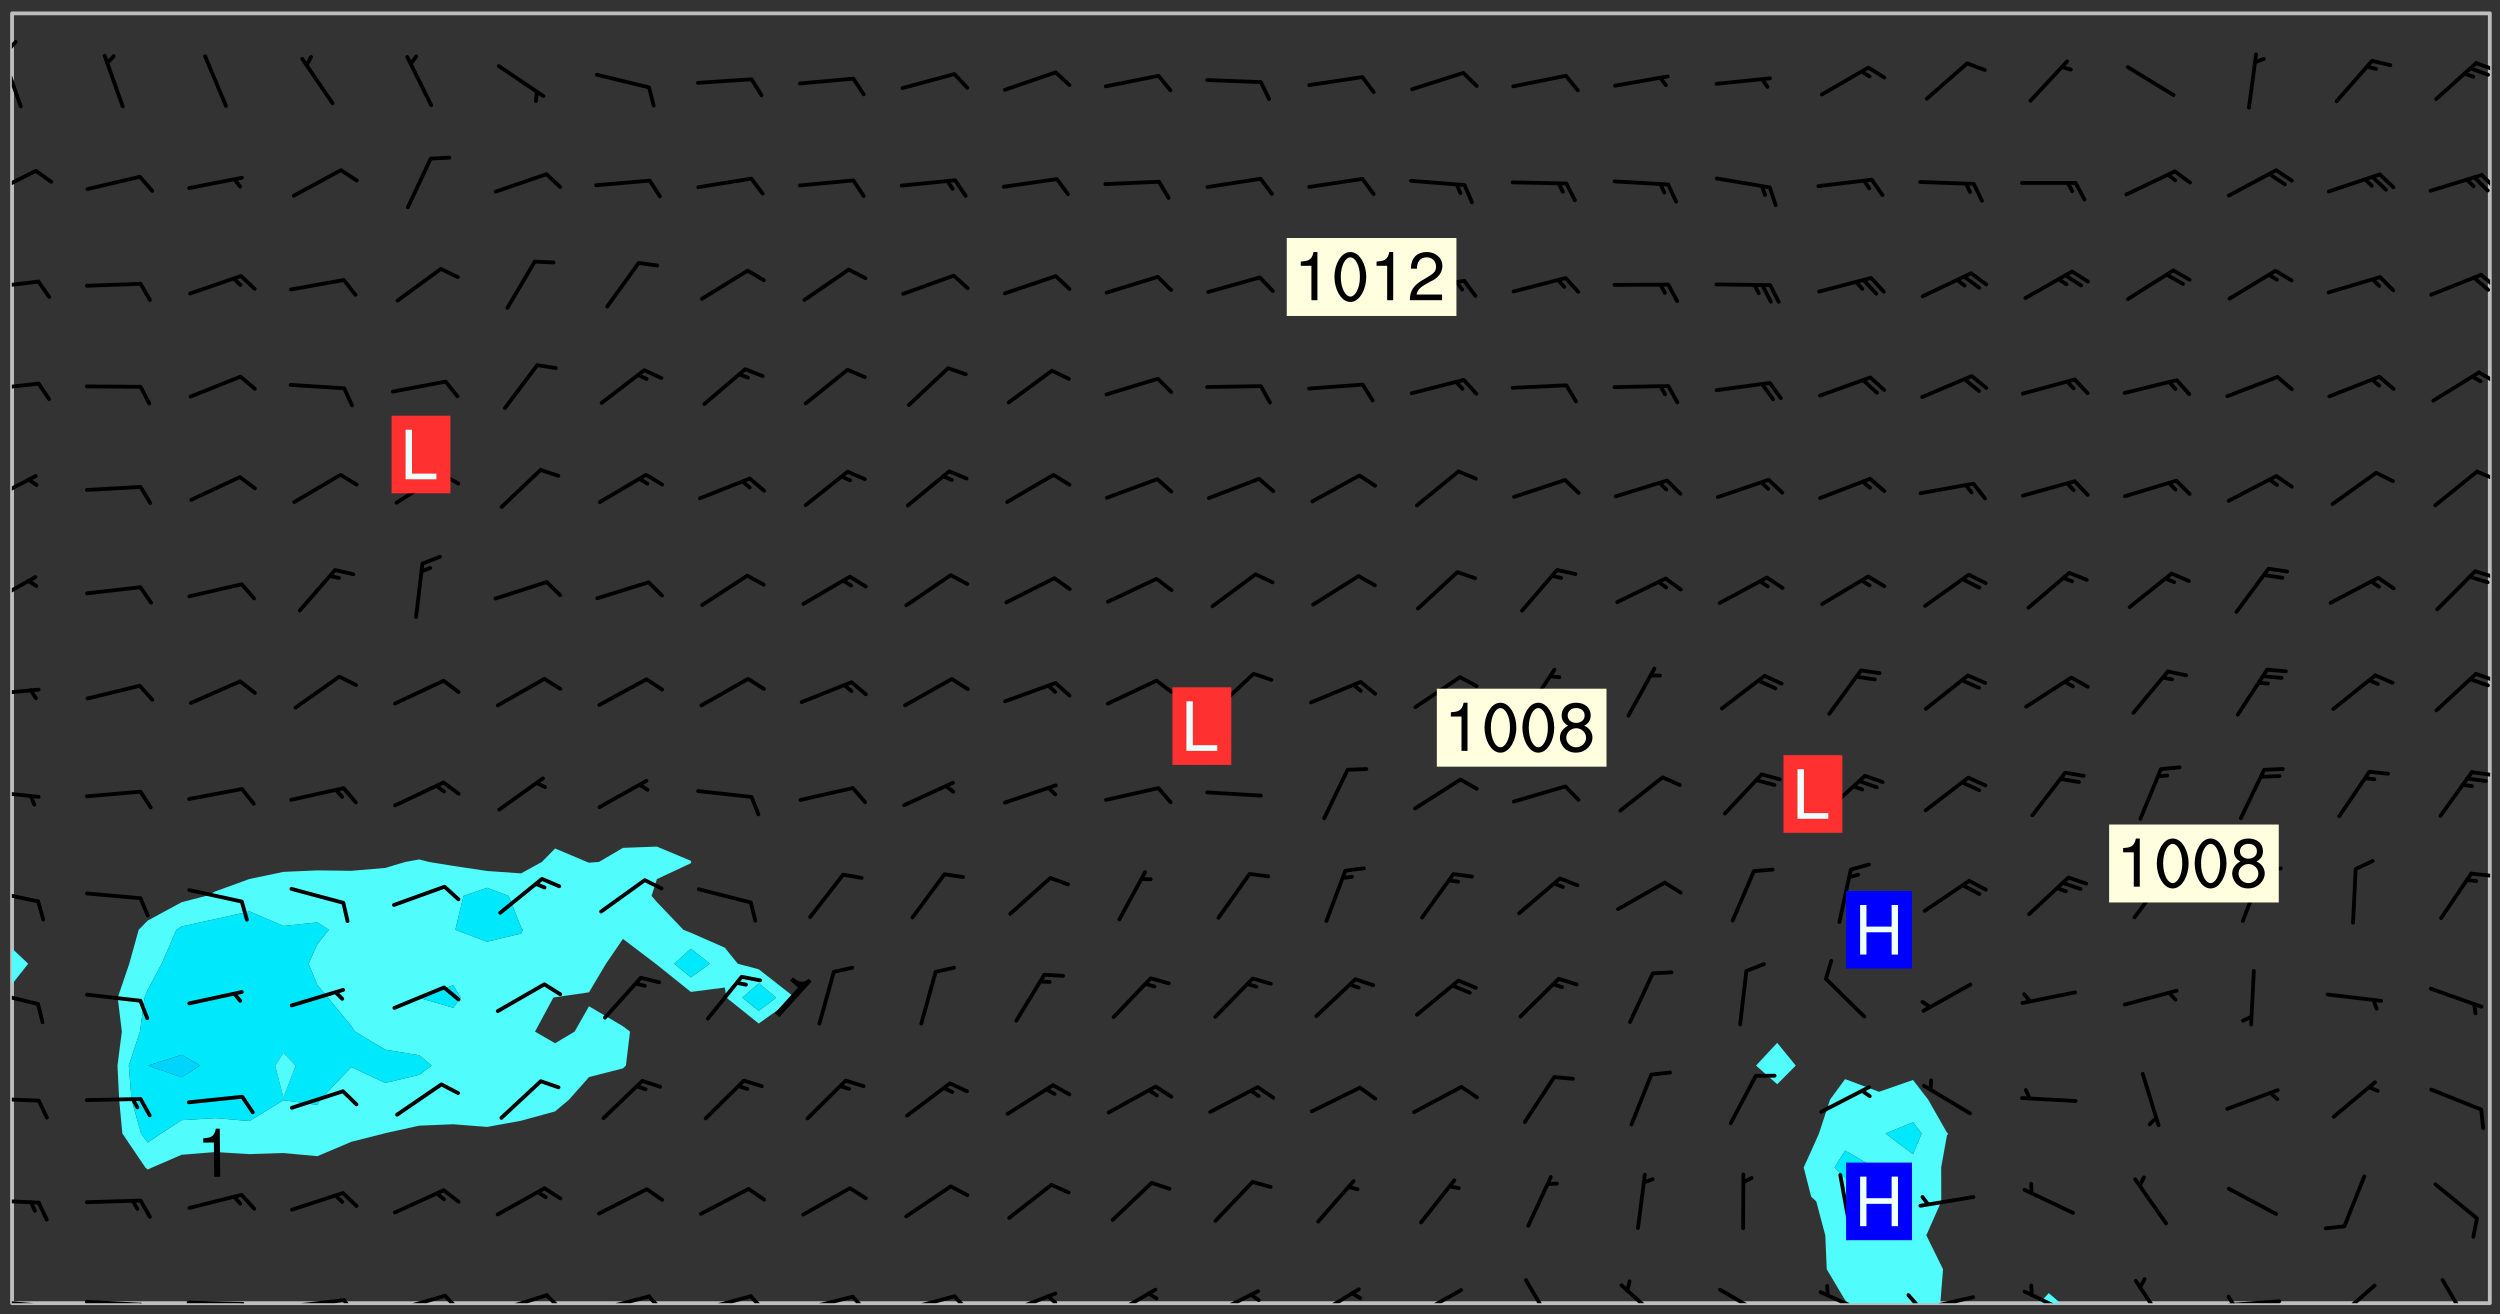 <svg xmlns="http://www.w3.org/2000/svg" role="img" xmlns:xlink="http://www.w3.org/1999/xlink" viewBox="142.45 309.95 326.84 171.84"><rect x="142.45" y="309.95" width="326.84" height="171.84" fill="#333333" stroke="none"/><defs><clipPath id="a"><path d="M144 438h1v42.328h-1zm0 0"/></clipPath><clipPath id="b"><path d="M144 311.672h1V434h-1zm0 0"/></clipPath><clipPath id="c"><path d="M144 311.672h324v168.656H144zm0 0"/></clipPath><clipPath id="d"><path d="M378 451h20v29.328h-20zm0 0"/></clipPath><clipPath id="e"><path d="M409 479h3v1.328h-3zm0 0"/></clipPath><clipPath id="f"><path d="M467 311.672h1v168.656h-1zm0 0"/></clipPath><clipPath id="g"><path d="M144 479h4v1.328h-4zm0 0"/></clipPath><clipPath id="h"><path d="M147 480h2v.328h-2zm0 0"/></clipPath><clipPath id="i"><path d="M153 479h9v1.328h-9zm0 0"/></clipPath><clipPath id="j"><path d="M160 480h3v.328h-3zm0 0"/></clipPath><clipPath id="k"><path d="M166 479h9v1.328h-9zm0 0"/></clipPath><clipPath id="l"><path d="M173 480h3v.328h-3zm0 0"/></clipPath><clipPath id="m"><path d="M180 479h8v1.328h-8zm0 0"/></clipPath><clipPath id="n"><path d="M187 479h3v1.328h-3zm0 0"/></clipPath><clipPath id="o"><path d="M193 479h8v1.328h-8zm0 0"/></clipPath><clipPath id="p"><path d="M200 479h3v1.328h-3zm0 0"/></clipPath><clipPath id="q"><path d="M206 479h9v1.328h-9zm0 0"/></clipPath><clipPath id="r"><path d="M213 479h3v1.328h-3zm0 0"/></clipPath><clipPath id="s"><path d="M220 479h8v1.328h-8zm0 0"/></clipPath><clipPath id="t"><path d="M227 479h3v1.328h-3zm0 0"/></clipPath><clipPath id="u"><path d="M233 479h8v1.328h-8zm0 0"/></clipPath><clipPath id="v"><path d="M240 479h3v1.328h-3zm0 0"/></clipPath><clipPath id="w"><path d="M246 479h9v1.328h-9zm0 0"/></clipPath><clipPath id="x"><path d="M253 479h3v1.328h-3zm0 0"/></clipPath><clipPath id="y"><path d="M260 479h8v1.328h-8zm0 0"/></clipPath><clipPath id="z"><path d="M266 479h4v1.328h-4zm0 0"/></clipPath><clipPath id="A"><path d="M273 478h8v2.328h-8zm0 0"/></clipPath><clipPath id="B"><path d="M279 479h2v1.328h-2zm0 0"/></clipPath><clipPath id="C"><path d="M287 478h7v2.328h-7zm0 0"/></clipPath><clipPath id="D"><path d="M300 478h8v2.328h-8zm0 0"/></clipPath><clipPath id="E"><path d="M305 478h3v2.328h-3zm0 0"/></clipPath><clipPath id="F"><path d="M313 478h8v2.328h-8zm0 0"/></clipPath><clipPath id="G"><path d="M327 478h7v2.328h-7zm0 0"/></clipPath><clipPath id="H"><path d="M341 477h5v3.328h-5zm0 0"/></clipPath><clipPath id="I"><path d="M354 477h6v3.328h-6zm0 0"/></clipPath><clipPath id="J"><path d="M367 478h7v2.328h-7zm0 0"/></clipPath><clipPath id="K"><path d="M380 478h8v2.328h-8zm0 0"/></clipPath><clipPath id="L"><path d="M393 479h8v1.328h-8zm0 0"/></clipPath><clipPath id="M"><path d="M391 479h3v1.328h-3zm0 0"/></clipPath><clipPath id="N"><path d="M406 478h8v2.328h-8zm0 0"/></clipPath><clipPath id="O"><path d="M421 477h5v3.328h-5zm0 0"/></clipPath><clipPath id="P"><path d="M433 479h8v1.328h-8zm0 0"/></clipPath><clipPath id="Q"><path d="M433 479h2v1.328h-2zm0 0"/></clipPath><clipPath id="R"><path d="M447 477h7v3.328h-7zm0 0"/></clipPath><clipPath id="S"><path d="M461 477h5v3.328h-5zm0 0"/></clipPath><clipPath id="T"><path d="M144 466h4v2h-4zm0 0"/></clipPath><clipPath id="U"><path d="M144 453h4v2h-4zm0 0"/></clipPath><clipPath id="V"><path d="M144 439h4v3h-4zm0 0"/></clipPath><clipPath id="W"><path d="M144 426h4v3h-4zm0 0"/></clipPath><clipPath id="X"><path d="M465 423h3v2h-3zm0 0"/></clipPath><clipPath id="Y"><path d="M144 413h4v2h-4zm0 0"/></clipPath><clipPath id="Z"><path d="M465 410h3v2h-3zm0 0"/></clipPath><clipPath id="aa"><path d="M144 399h4v3h-4zm0 0"/></clipPath><clipPath id="ab"><path d="M465 397h3v3h-3zm0 0"/></clipPath><clipPath id="ac"><path d="M144 385h4v5h-4zm0 0"/></clipPath><clipPath id="ad"><path d="M465 384h3v2h-3zm0 0"/></clipPath><clipPath id="ae"><path d="M144 371h4v5h-4zm0 0"/></clipPath><clipPath id="af"><path d="M466 371h2v2h-2zm0 0"/></clipPath><clipPath id="ag"><path d="M144 359h4v3h-4zm0 0"/></clipPath><clipPath id="ah"><path d="M466 358h2v3h-2zm0 0"/></clipPath><clipPath id="ai"><path d="M144 346h4v2h-4zm0 0"/></clipPath><clipPath id="aj"><path d="M466 345h2v3h-2zm0 0"/></clipPath><clipPath id="ak"><path d="M144 332h4v4h-4zm0 0"/></clipPath><clipPath id="al"><path d="M466 332h2v3h-2zm0 0"/></clipPath><clipPath id="am"><path d="M144 316h2v9h-2zm0 0"/></clipPath><clipPath id="an"><path d="M144 315h1v3h-1zm0 0"/></clipPath><clipPath id="ao"><path d="M465 317h3v3h-3zm0 0"/></clipPath><g id="ap" clip-path="url(#clip1)"><path fill="#fff" fill-opacity="0" fill-rule="evenodd" d="M0 0h1000v1000H0zm0 0"/><path fill="#d3d3d3" fill-opacity="0" fill-rule="evenodd" d="M162.152 355.867l-.234.293.059.234.117.172.176.234.293.348.113.059.117-.172.059-.234.176-.176.465-.176h.699l.234.293.289.816.059.176.176.23.352.234.699.699.172.176.234.348.234.41.289.582.41.465.23.234.234.176.117.23.176.293.172 1.164v.234l.059.289.059.117.117.117.348.41.117.172.176.176.176.234.117.172.172.352.059.234.234.406.234-.059-.176.176-.059.93h-.582l-.234-.113-.348.113-.117.117-.059.293-.059.176-.117.172-.465.293-.059.234-.059.113v.645l.059.172v.41l.059.059v.406l.059.406.117.176.059.059.23.641-.059.293v.699l-.059.582v.234l-.059.23-.055.352v1.922l.055.117h.426l-.367.117-.023.352.891 1.168 1.742.539 1.34.359v.539l.09.809.535.715 1.52.27.891-.086.09 1.164.535.18 1.16-.18 2.055-.984 1.16-.363 1.879-.176 1.695-.18-.18.719-1.516.086-1.25.09-.805.27-1.074.809.27.719.535.898-.18.625-.266.809.266 1.078.625.898.805.18 1.25-.18-.266.723.098.504.055.293v.172l.059.293v.406l.176.117.352.117h.406l.293-.176.113-.117.059-.117.117-.23.059-.176.352-.465.23-.176.176-.059.176.059.059.176.117.988.055.469.059.172.117.234.176.059.816.059h.289l.117.234.059.406.059.352v1.105l.117.293.117.348.289.699.176.352.582.754.352.176.172.059.469.234.641.465.348.234.293.176.293.055.23.062.816.348.293.176.113.172.352.352.117.176.523.641v.289l.059.352v.348l.059.352.059.289.117.059.172.059h.176l.582.234.176.117.176.289.176.234.113.234.293.23.117.117v.41l.059.055.289.234.234.117.059.117.117.172.059.117.23.234.059.176.234.059.117.059-.117.113-.059.117v.117l-.117.293-.117.289v.582l.176.117.117.059.059.117.117.117.113.059.176.348.059.352.059.406v.176l-.059.176-.117.699v.172l.117.176.293.293h.406l.176.117.117.172.117.293v.234h-.527l-.23-.234h-.234l-.176.059-.059.699.059.348.117.176.176.41.117.23.289.469.176.055h.523l.234.059.758.641.059.293v.234l.059.059.23.348v.352l-.117.172v.293l.293.289.293.176.172.059.293.176.293.117.582.406.289.234.293.176.219.16.016.012.23.176.641.523.176.234.117.176.176.176.113.172v.641l.117.176.469.117.582.117.234.059.23.113.293.117.113.059.586.352.289.172.176.062.176.055.176.059.699.352.289.176.234.055.289.176.234.117.641.406.293.117.172.059.234.059.41.059.23.059.234.117.059.172-.41.176.469.059.059.293.113.234.176.055.234.059.176.059.406.117.641.234.117.172.059.234v.176l-.059.117-.059.406.234.234.117.059.348.117.641.23.176.117.289.117.176.176.234.465.582 1.105.176.176.348.176.176.117.352.117 1.047.523.234.059.465.113.293.059.465.176.758.582.234.234.348.465.176.176.289.234.816.699.293.176.289.289.293.176.293.289.695.641.176.176.293.234.289.234.469.289.641.582.348.234.234.293.348.348.352.465.934.992.348.406.117.176.234.059.113.117.645.176.23.113.234.059.293.176.23.117.934.699.406.406.234.176.406.176.234.117.816.348.348.234.234.117.293.289.23.117.758.352.352.172.23.059.293.117.234.059.871.176h.816l.469.23.172.059.875.699.465.117.293.059.176.059.23.059.469.059.348.059.352.059.406.059h.293l.172.059v.23l.176.176h.293l.348.059.352.059.699.117h.641l.465-.234.293-.176.172-.117.41-.172.289-.176.934-.465.469-.293.523-.293.465-.172.465-.176 1.051-.465.289-.117.41-.117.289-.117.527-.176 1.516-.699.582-.348.289-.059.293-.059.348-.117.875-.23.352-.117h.113l.234-.059.875-.234.234-.059h.812l.352-.059.816-.117.172-.059.352-.055.293-.059.23-.059.816-.176.176-.059h.348l.234-.059.465-.117.758-.172.234-.059h.348l.41-.117.289-.059 1.285-.059h.289l.41-.059.23-.059h.176l.875-.117h.406l.41-.117h.348l.352-.113.871-.059h1.75l1.047.289.41.117.289.117.352.117.289.117 1.051.172.289.059h.293l.293.059.172.059.41.059.172.059.117.059h.117l.117.059.352.059h.113l.41.066 1.922.395 1.926.395 1.52.449 1.695.719 2.145.805 1.605-.719 1.43-.805 1.16-1.078 1.25-.449 3.035-.719 1.875-.359 2.145-1.348 2.234-1.254 2.5-1.258 1.695-.449 1.785-.18 1.16-.27.625.539 1.34-.27.715-.988.984-1.344.445-.18.805-.359 1.875-.539 1.785-.449 1.25-.27 1.16-.09 1.699-.09 1.961-.27 1.25-.09h.539l.625-.09h.891l2.145-.18 2.41-.18 2.59-.09 1.695.18 1.609.09 1.43.359 1.16.719 1.875.988 1.16 1.527.266.715.629.09.355.898.535.539.535 1.527 1.074.359h.535l-.805.535.09 1.707.715 2.695.891.805.895.988.715 1.258 1.785.539 1.52-.18.355 1.344 1.609-.805.98-.539.27.27.316-.215.219-.145.801.449.449-.359h.355l.535-.27.539-.719.535-.27.625-.988 1.16.449.84.371 1.395.617 1.695-.18h1.605l1.785.09.18-1.707.535-1.344.805.27.492.848.402.406-.09.539v.359l.715.449.711-.27h1.43l.359.988.445 1.258.715 1.344 1.25.629 1.695.629.715-.18.18-.539.98-.09.449.359.086 1.258-.266.629-.535.18v.539l.715.984.266.539.984.988.801 1.078-.266.359-.09.898-.625 2.332-.355 2.066-.09 1.793-.18.719-.09.539v1.438l-.98 1.883-.359 1.707-.535.898-.805 1.168-.266.539 2.055 1.254.086.359-.355.539-.09-.18v.809l.09 1.438-.445.715-1.074.094-.266.715.535.898.805.719 1.16.809 1.34.27.445.359-.355.449-1.789-.09-1.25-.449-.715-.719-.625-.09-.176 3.59-.188 1.309h89.359V311.703h-55.27v49.082l.762.125 3.289.543 2.023 2.836v2.754l2.352.332 2.348.332h4.051l-1.379 4.16-2.023.707-2.023.703-.543.344-2.594 1.617-.188.117-2.023-2.078-.73-2.742-2.672-2.078-1.375-3.5-.066-.082-1.957-2.672 2.75-1.418v-49.082H294.422v91.414l.117.031.133.012.074.074.105.047.09.059.086.059.09.059.297.297.059.09.031.117.027.117.016.137-.031.117-.059.09-.059.086-.043.105-.047.102-.027.121v.145l.176.27.148.148.074.086.074.074.043.105.062.09.059.086.043.105.059.09.047.102.043.105.059.086.117.18.074.074.062.086.059.09.043.105.059.09.059.086.062.09.059.09.043.102.117.18.074.074.059.086.074.074.09.059.105.047h.148l.133-.016.133.016.102-.047.074-.074.047-.102-.016-.133v-.148l-.047-.105-.027-.117-.047-.102-.027-.121-.043-.102-.062-.09-.043-.102-.043-.105-.031-.117-.016-.133-.012-.137.086-.059.059-.086.121-.031.043.105.016.133v.117l.059.102.059.09.09.059.148.148.059.09.043.105-.012.102.086.059.105.047.086.059.09.059.074.074-.117.027-.105.047-.086.059-.074.074-.059.09-.062.086-.027.121-.047.102-.043.105-.031.117-.012.133-.016.133v.148l.027.117.047.105.043.102.059.09.074.074.09.059.074.074.09.059.059.09.043.105.047.102.117.031.133.016h.148l.117-.031.105.043.043.105.047.102.027.121L299.5 410l.027.117.031.121.027.117.105.043.102.047.133-.016.148.148.062.086.074.074.07.074.09.062.105.043.102.043.117.031.137.016.117-.031.074-.074.027-.117-.012-.133-.031-.121-.027-.117.043-.105h.117l.09.062.117.027h.148l.133.016h.148l.133.016.133-.016h.148l.133-.016.133-.012.137.012.117-.027.133-.016.191-.059-.059.176-.016.133-.027.121-.016.133-.059.086-.133.016-.105.047-.105.043-.117.031-.117.027-.266.031h-.148l-.133.016-.074.074.059.086.148.148.117.18.074.07.09.062.09.059.086.059.09.059.102.043.105.062.105.043.086.059.105.047.102.043.18.117.059.09-.043.102-.047.105.016.133.223.223.059.09.043.102.031.121.043.102.016.133.031.117.012.137.031.117.148.148.102.043.105.043.117.031.133.016.137.016h.117l.117-.031.09-.059.043-.105.047-.102.043-.105.031-.117.012-.133v-.148l-.012-.133-.016-.133-.031-.117-.043-.105-.047-.105-.043-.102-.043-.105-.016-.133.016-.133.027-.117.031-.117.027-.121.047-.102.09-.059.086-.062.074-.074.09-.059.223-.223.059-.086.074-.074.117-.18.059-.086v-.148l-.074-.074-.102-.047-.105-.043-.102-.043-.059-.09-.047-.105-.027-.117.09-.059.117-.031.102-.043.18-.117.148-.148.012-.133-.012-.105-.09-.059-.133.016h-.148l-.133.016-.133-.016-.121-.031-.086-.059-.074-.074-.059-.09-.062-.086-.117-.18-.059-.086.031-.121.086-.059.121-.031.059-.086v-.121l-.031-.117-.059-.09-.059-.086-.047-.105-.027-.117-.016-.133.059-.09.074-.074.09-.059.117-.18.074-.074.059-.086.148-.148.121-.031.133-.016.133.016.074.074.043.105.016.133-.031.117-.117.031-.133.012-.148.148-.043.105-.047.102-.027.121-.031.117v.148l.031.117.043.105.059.09.074.07.074.074.117.031.121.027.117-.027.133-.016h.117l.09.059.074.074.047.105.059.086.102.047.133.016.105.043.086.059-.012.105-.074.074-.18.117-.059.09-.09.059-.07.074-.074.074-.062.09-.027.117-.016.133.016.133-.016.133v.148l.016.133.027.117.031.121.074.074.09.059.086.059.09.059.117.031v.086l-.102.047-.09.059-.266.031-.117.027h-.148l-.105.043-.102.047-.059.09-.062.234-.012.133-.031.121-.016.133v.293l-.012.133.012.137.016.133.133.016.133.012.121.031.086.059.074.074.047.105.043.102.016.133v.445l-.016.133v.445l.031.266.027.117.016.133.031.117.086.211.031.266v.148l-.031.117-.027.117-.031.121-.027.117-.031.117-.031.121-.012.133-.016.133.09.059.117-.031.102.016.047.105-.031.266v.441l-.043.105-.047.105-.043.102-.043.105-.059.086-.031.121-.043.117-.031.117-.016.133.016.133.059.09.105.047.086.059.059.086-.012.137-.031.117-.043.102v.445l-.016.133v.148l-.031.117-.043.105-.027.117-.047.105-.043.102-.031.121-.027.117-.031.133-.031.117-.027.117-.043.105-.031.117-.031.121-.012.133-.016.133v.297l.027.117v.148l.047.398.027.117.059.09.121.031h.148l.133-.016.059.09v.117l-.059.09-.09.059-.102.043-.105.047-.09.059-.086.059-.137.016-.117-.031-.133-.016-.102.047-.062.086-.012.137-.016.133-.031.117-.027.117-.016.133-.031.121v.297l.016.133.031.117v.148l.012.133v.148l-.027.117-.047.102-.027.121-.031.117-.059.09-.074.074-.102.043-.105.047-.117.027-.121.031-.102-.047.059-.086.105-.047.027-.117.031-.117.027-.121.031-.117v-.148l.016-.133-.031-.117-.043-.105-.105.016-.074.074-.102.043-.09.062-.074.074-.043.102-.016.133-.031.117L304.25 426l-.031.117-.027.117-.031.121-.027.117-.031.117-.043.105-.09.059h-.09l-.117-.031-.031-.086.016-.137-.031-.117v-.148l-.012-.133v-.148l-.062-.234-.027-.121-.043-.102-.047-.105-.059-.086-.059-.09-.043-.105-.062-.086-.148-.148-.07-.074-.105-.047-.105-.043-.102-.043-.297-.297-.09-.074-.086-.059-.105-.043-.09-.062-.086-.059-.105-.043-.09-.059-.086-.062-.074-.07-.105-.047-.086-.059-.105-.043-.09-.062-.102-.043-.105-.043-.086-.059-.105-.047-.105-.043-.102-.047-.09-.059-.102-.043-.105-.043-.09-.062-.117-.027-.133-.016-.133.016H299.75l-.133.016-.117-.031-.09-.059-.074-.074-.09-.059-.102-.047h-.148l-.121-.027-.102-.043-.074-.074-.117-.18-.09-.059-.102-.043-.09-.062-.105-.043-.09-.059-.086-.059-.105-.047-.059-.086-.059-.09-.043-.105-.047-.102-.074-.074-.086-.059-.074-.074-.09-.059-.223-.223-.043-.105-.031-.266.105-.043h.145l.105.043.074.074.09.059.086.059.105.047.09.059.148.148.07.074.148.148.062.086.074.074.086.059.074.074.09.062.09.059.086.059.27.176.102.047.105.043.102.043.047-.074.059-.086.074-.074.07-.074.105.043.074.074.059.09.043.102.047.105.043.105.121.027.117-.027.074-.09.043-.105.059-.09.074-.074.105-.043.117-.027.133.012.09.059.148.148.059.09.043.105.047.102.043.105.043.102.105.047.105.043.133.016.086-.059.059-.09.074-.074.105-.043.117.027.105.047.102.043.105.043.102.047.18.117v.117l-.016.133.016.133.016.137.059.086.102.047.121.027.117.031h.148l.117-.031.059-.09.18-.117.059-.09.074-.074.059-.086.117-.18.18-.117.117.031.09.059.043.074-.016.133v.117l.09.059h.148l.133-.016.133-.012.266-.031.105-.043.117-.031.121-.027.074-.074.07-.074.062-.09-.016-.105-.047-.102-.102-.043-.105-.016-.117.027-.266.031h-.148l-.074-.074-.09-.059-.117-.031-.117-.027-.133-.016h-.148l-.133.016h-.297l-.105-.047-.148-.148-.043-.102-.059-.09.223-.223.086-.059.105-.043.117-.031.133-.016.133.016.137.016.102.043.133-.012.09-.062.102-.043.062-.09-.047-.102-.09-.059-.117-.031-.102-.043-.059-.09-.062-.09v-.117l.016-.133.105-.047.074-.07v-.121l-.09-.059-.031-.117.09-.059.074-.074.043-.105.059-.09.047-.102.016-.133v-.148l-.047-.105-.043-.102-.09-.059-.133-.016-.102-.043-.137-.016-.117-.031h-.445l-.133-.016-.133-.012-.133-.016-.117-.031h-.148l-.133-.016-.133-.012-.266-.031-.121-.043-.086-.059-.074-.074v-.148l.012-.133.105-.047.102-.043.133-.016h.152l.133-.016h.293l.121.031.102.043.09.059.234.062.121-.047.09-.059.102-.043.133-.016.105.043.102.047.133.012.121-.027h.145l.121-.031.117-.027.105-.047.074-.074.086-.059.148-.148.059-.086.047-.105.027-.117.016-.105-.102-.043-.09-.059-.117-.031-.105-.043-.09-.062-.074-.086-.074-.074-.102-.043-.105-.047-.102-.043-.059-.09-.047-.102-.086-.211-.062-.086-.059-.09-.074-.074-.086-.059h-.27l-.117.031-.09.059-.102.043-.133.016-.105-.016-.027-.117-.062-.09-.117-.031-.102-.043-.148-.148-.031-.117-.016-.105.074-.074.18-.117.117-.027.117-.031.137.016.102.043.105.043.102.047.105.043.117.031.133.016.117.027.133.016.105-.016.09-.059-.074-.074-.105-.043-.074-.074-.074-.09-.148-.148-.086-.059-.09-.059-.074-.074-.09-.059-.102-.047-.121-.027-.102-.047-.105-.043-.117-.031-.102-.043-.121-.031h-.148l-.117.031-.105.043-.086.062-.18.117-.086.059-.09.059-.105.047-.086.059-.105.043-.102.043-.105.047-.074.074-.059.09-.059.086-.047.105-.059.086-.074.074-.133-.012-.117-.031h-.117l-.074.074-.09.059-.074.074-.09.059-.086.059-.105.047-.102.043-.137.016-.102-.043-.148-.148-.105-.047h-.086l-.105.047-.102.043-.121.031-.117-.031-.074-.074v-.117l.031-.121.074-.07.059-.09.074-.074.117-.031.105-.043h.293l.133-.016.137-.016.102-.043.09-.059.102-.047.09-.059.133-.012.09.059.133.012.09-.059.086-.059.105-.043.09-.059.086-.062.09-.059.148-.148.059-.086.059-.09.105-.043.133-.016.117.027.121.031.059-.059.059-.09.031-.266.027-.117.105.012.133.016.102-.043.09-.059.059-.09.074-.074.059-.09.047-.102.012-.133-.012-.133-.047-.105-.148-.148-.059-.09-.059-.086-.043-.105v-.445l.016-.133v-.148l.012-.133-.059-.059-.09.059-.102-.043-.18-.117-.086-.059-.062-.09-.059-.09-.074-.074-.086-.059-.121.031-.102.012-.105.047-.086.059-.105.043-.148.148-.09.059-.086.059-.09.062-.105.043-.133.016v-.121l.105-.043.117-.031.074-.07.043-.105v-.148l-.027-.117-.148-.148-.133-.016h-.148l-.117.031-.105.043-.102.043-.09.062-.117.027-.074-.074.012-.133-.043-.102-.043-.105-.09-.059-.117.027-.121.031-.117.031-.102.043-.121.031-.102.043-.105.043-.09.059-.102.016v-.117l.016-.133-.059-.09-.074.043-.148.148-.059.09-.074.074-.047.105-.043.102-.074.074-.059.09-.074.074-.059.086-.074.074-.09.062-.074.07-.074.074-.102.016-.133.016-.105-.043v-.121l.148-.148.043-.102.059-.09.047-.102.043-.105.059-.09.031-.117.043-.102.031-.121.027-.117.047-.105.043-.102.043-.105.074-.07.09-.062.09-.059.102-.043h.297l.266-.031.105-.043-.074-.074-.117-.031-.105-.043-.09-.059-.102-.047-.09-.059-.102-.043-.105-.043-.09-.062-.086-.059-.105-.043-.102-.043-.121-.031-.117-.031-.102-.043L297.5 410.25l-.102-.043-.09-.059-.043-.105-.016-.133.102-.043.133-.016.137.016.133-.016.102-.043.059-.09.016-.105-.09-.059-.074-.074-.102-.043-.09-.059-.148-.148-.043-.105-.016-.133v-.293l-.059-.09-.09-.059-.074-.074-.043-.105-.031-.117-.059-.09-.074-.074-.117-.027-.074-.074-.09-.059-.09-.062-.086-.059-.074-.074-.059-.086-.047-.105-.086-.059-.148-.148-.195-.059-.133.016-.102.043-.074.074-.047.102-.043.105-.059.09-.059.086-.297.297-.09.059h-.086l-.062-.086-.043-.105.031-.117.059-.09.027-.117-.012-.133-.09-.062-.105.047-.117.027-.117.031-.27.176-.102.047-.117.027-.105.047-.09.059-.102.043-.059-.086-.047-.105.016-.133.047-.105.07-.074.074-.07.059-.09v-.148l-.043-.105h-.238l-.102.047-.031.117-.027.117-.031.121-.074.043-.133.016-.074-.047-.043-.102-.043-.105-.047-.102-.043-.105-.121.031-.102.043-.133.016-.117.031-.105.043-.09.059-.102.047-.121.027-.133.016-.102-.043-.059-.09-.047-.105-.043-.102-.043-.105v-.117l.059-.09.086-.059.18-.117.102-.047.105-.043.105-.059.102-.043.09-.062.102-.043.105-.059.102-.047.09-.059.105-.043.102-.043.09-.062.102-.043.137-.016.117.031.102.043.121.031.102.043.105.047.102.043.105.043.102.047.105.043.102.043.105.047.086.059.105.043.117.031.105.043.102.047.09.059.105.043.102.043.105.047.117.027.102.047.121.027h.148l.086-.059.016-.102.059-.09-.027-.117-.074-.074-.117-.18-.074-.074-.09-.074-.18-.117-.086-.059-.105-.043-.102-.047-.27-.176-.059-.09-.074-.074-.059-.09-.043-.102-.031-.117-.016-.137v-.562l-.012-.133-.016-.133-.031-.117-.016-.133-.012-.133-.031-.121-.223-.223-.059-.086-.016-.105.031-.117.133-.016v-91.414H172.992v1.453l-.059.234-.352 1.051-.172.523-.117.348-.176.41-.117.172-.234.293-.23.059h-.352l-.117.059-.23.406v.293l.117.176.23.23.117.234.641.758.293.465.176.234.23.352.234.348.641.816.176.465.172.41.117.695.176.469.117 1.398.059.465v.875l.117 1.047v4.781l-.059.465-.352 1.281-.176.523-.113.41-.352.93L172.934 336l-.234.582-.117.176-.172.348-.176.406-.352.816-.059.293-.113.293-.117.289-.059.176-.117.875-.059.406-.059.117-.059.176-.059.172-.23.527-.117.172v.234l-.117.234-.059.172-.176.586v.289l-.059.176v.293l-.059.113-.059.527v.172l-.055.234v2.621l-.176.816-.117.176-.176.234-.117.172-.113.234-.586.934-.23.289-.293.465-.176.234-.289.352-.352.699-.113.23-.176.41-.176.23-.406.527-.816.699-.293.172-.289.234-.176.117-.176.176-.523.406-.527.176-.172.176-.234.055-.641.176h-.758m12.211 31.023l-1.074.449.359.895 1.25-.715.445-.539-.98-.09"/><path fill="#d3d3d3" fill-opacity="0" fill-rule="evenodd" d="M201.508 416.598h-.895l.449.629.98.359.805-.09.445-.988-.176.09-.715-.355-.895.355m154.621 59.07l-.059-.523v-.293l.113-.293.059-.23.469-.469h.113l.117-.113.117-.059h.176l.234-.059h.348l.234.059.117.059.23.172.059.176.117.582v.293l-.117.176-.172.289-.176.176-.527.523-.23.234-.117.059h-.176l-.117-.059-.406-.293-.176-.117-.117-.059-.059-.113-.055-.117m6.641-10.957l-.059-.172v-1.109l.059-.172.176-.059.172-.059h.176l.234-.059.117.059.059.699-.059.172-.117.176-.117.059-.234.523-.113.059h-.234l-.059-.117m9.613-14.391l-.117-.176v-.699l.293-.875.117-.172.176-.352.113-.23.117-.293.352-.758.117-.23.172-.234h.176l.117-.059h.641l.117.059.234.234.172.113.352.293.117.117.113.176v.113l.117.059.117.117v.699l-.059.176v.23l-.059.176-.348 1.051-.117.23-.117.234-.117.059-.23.234-.641.289h-.875l-.41-.117-.641-.465"/><path fill="none" stroke="#bebebe" stroke-linecap="round" stroke-linejoin="round" stroke-miterlimit="10" stroke-width=".5" d="M467.957 311.695H144.027v168.625h323.93v-168.625"/><g clip-path="url(#a)"><path fill="#fff" fill-opacity="0" fill-rule="evenodd" d="M144 475.891v4.438h.004H144v-41.68 37.242"/></g><g clip-path="url(#b)"><path fill="#fff" fill-opacity="0" fill-rule="evenodd" d="M144 431.508v2.418-122.254h.004H144V431.508"/></g><path fill="#50fcfc" fill-rule="evenodd" d="M144 433.926v4.723l.004-.004v-4.715l-.004-.004"/><g clip-path="url(#c)"><path fill="#fff" fill-opacity="0" fill-rule="evenodd" d="M144.004 480.328v-41.684l2.133-2.699-2.133-2.016V311.672h84.324V420.625l-4.438.168-3.133 1.836-1.305.105-.277-.105-4.16-1.758-1.719 1.758-2.723 1.5-4.438-.312-4.438-.664-3.199-.523-1.238-.32-1.809.32-2.633.789-4.438.375-4.438-.055-4.438.195-4.441.93-4.438 1.613-1.227.594-3.211.832-4.438 2.406-1.172 1.199-1.234 4.438-1.508 4.438.539 4.438-.57 4.441.219 4.438.418 4.438 3.004 4.438.305.273.605-.273 3.832-1.656 4.438-.355 4.438.27 4.441-.141 4.438.41 4.438-1.879 4.277-1.086.16-.047 4.441-.977 4.438-.184 4.438.348 4.438-.809 4.441-1.219 1.844-1.551 2.594-2.938 4.438-1.137.387-.363.539-4.441-.926-.707-4.438-2.609-1.883 3.316-2.555 1.52-2.621-1.52 2.391-4.438.23-.055 4.438-.645 2.219-3.738 2.219-3.246 4.273 3.246.164.125 4.438 3.559 4.441-.574.215 1.328 4.223 3.379 4.438-3.164.234-.215-.234-.246-4.438-3.465-2.738-.727-1.699-2.102-4.441-1.953-.969-.383-3.469-3.625-.699-.812.699-2.191 4.438-2.078.055-.172-.055-.145-4.438-1.859V311.672h146.465v134.613l-2.77 2.977 2.77 2.434 2.43-2.434-2.43-2.977V311.672h93.203v168.656h-56.168l-1.527-1.32-1.242 1.32h-12.938l.355-4.438-2.188-4.438 1.957-4.438-.016-4.441.754-4.168.168-.27-.168-.113-2.461-4.324-1.977-2.555-4.438 1.543-4.438-1.656-1.961 2.668-1.453 4.438-1.023 2.305-.977 2.133.977 3.824.664.617 1.18 4.438.191 4.438 2.402 4.031.438.406H144.004"/></g><path fill="#50fcfc" fill-rule="evenodd" d="M146.137 435.945l-2.133 2.699v-4.715l2.133 2.016m11.891 17.754l-.219-4.438.57-4.441-.539-4.438 1.508-4.438 1.234-4.438 1.172-1.199 4.438-2.406 3.211-.832 1.227-.594 4.438-1.613v4.242l-4.438.996-4.438.969-.68.438-1.926 4.438-1.832 3.426-.41 1.012-.594 4.438-1.461 4.441.352 4.438 1.254 4.438.859 1.191 1.75-1.191 2.688-1.742 4.438-.266 4.438.379 4.441-2.715 4.438.605.375-.699 4.062-4.25 4.438 2.078 4.441-1.059 1.625-1.207-1.625-1.352-4.441-.73-3.961-2.359-.477-.727-3.055-3.711-1.383-1.645-1.152-2.793 1.152-2.574 1.496-1.863-1.496-.969-4.438.465-4.441-1.898v-4.242l4.441-.93 4.438-.195 4.438.055 4.438-.375 2.633-.789 1.809-.32 1.238.32 3.199.523v15.602l-4.438 1.574-.023.055.023.027 4.438 1.289.973-1.316-.973-1.629v-15.602l4.438.664v2.195l-3.09 1.059-1.066 4.438 4.156 1.551 4.438-1.062.223-.488-.223-.328-1.633-4.109-2.805-1.059v-2.195l4.438.312 2.723-1.5 1.719-1.758 4.16 1.758.277.105 1.305-.105 3.133-1.836 4.438-.168 4.438 1.859.055.145-.055.172-4.438 2.078-.699 2.191.699.812 3.469 3.625.969.383v2.082l-2.168 1.973 2.168 1.793 2.473-1.793-2.473-1.973v-2.082l4.441 1.953 1.699 2.102 2.738.727v1.824L239.5 440.383l2.145 1.715 2.289-1.715-2.289-1.887v-1.824l4.438 3.465.234.246-.234.215-4.438 3.164-4.223-3.379-.215-1.328-4.441.574-4.438-3.559-.164-.125-4.273-3.246-2.219 3.246-2.219 3.738-4.438.645-.23.055-2.391 4.438 2.621 1.52 2.555-1.52 1.883-3.316 4.438 2.609.926.707-.539 4.441-.387.363-4.438 1.137-2.594 2.938-1.844 1.551-4.441 1.219-4.438.809-4.438-.348-4.438.184-4.441.977-.16.047-4.277 1.086-4.438 1.879-4.438-.41-4.441.141-4.438-.27-4.438.355-3.832 1.656-.605.273-.305-.273-3.004-4.438-.418-4.438"/><path fill="#00e8fc" fill-rule="evenodd" d="M159.641 453.699l-.352-4.438 1.461-4.441.594-4.438.41-1.012 1.832-3.426 1.926-4.438.68-.438v16.777l-4.422 1.414 4.422 1.531 2.445-1.531-2.445-1.414V431.07l4.438-.969v10.277l-.012.004.012.004.004-.004-.004-.004v-10.277l4.438-.996 4.441 1.898v16.578l-1.09 1.68 1.09 4.195 1.594-4.195-1.594-1.68v-16.578l4.438-.465 1.496.969-1.496 1.863-1.152 2.574 1.152 2.793 1.383 1.645 3.055 3.711.477.727 3.961 2.359 4.441.73 1.625 1.352-1.625 1.207-4.441 1.059-4.438-2.078-4.062 4.25-.375.699-4.438-.605-4.441 2.715-4.438-.379-4.438.266-2.688 1.742-1.75 1.191-.859-1.191-1.254-4.438"/><path fill="#00d4fc" fill-rule="evenodd" d="M166.191 450.793l-4.422-1.531 4.422-1.414 2.445 1.414-2.445 1.531m4.438-10.406l-.012-.004.012-.004.004.004-.004.004"/><path fill="#50fcfc" fill-rule="evenodd" d="M179.508 447.582l-1.09 1.68 1.09 4.195 1.594-4.195-1.594-1.68"/><path fill="#00e8fc" fill-rule="evenodd" d="M197.262 440.41l-.023-.027.023-.055 4.438-1.574.973 1.629-.973 1.316-4.438-1.289m8.875-7.352l-4.156-1.551 1.066-4.438 3.09-1.059 2.805 1.059 1.633 4.109.223.328-.223.488-4.438 1.062m26.629 4.68l-2.168-1.793 2.168-1.973 2.473 1.973-2.473 1.793m8.879 4.359L239.5 440.383l2.145-1.887 2.289 1.887-2.289 1.715"/><path fill="#50fcfc" fill-rule="evenodd" d="M374.793 451.695l-2.77-2.434 2.77-2.977 2.43 2.977-2.43 2.434"/><g clip-path="url(#d)"><path fill="#50fcfc" fill-rule="evenodd" d="M379.234 466.398l-.977-3.824.977-2.133 1.023-2.305 1.453-4.438 1.961-2.668v9.352l-1.375 2.191 1.375 1.355 3.633 3.086.805 1.398 4.266-1.398-4.266-3.375-.609-1.066-3.828-2.191v-9.352l4.438 1.656 4.438-1.543v5.527l-3.598 1.465 3.598 2.715 1.125-2.715-1.125-1.465v-5.527l1.977 2.555 2.461 4.324.168.113-.168.27-.754 4.168.016 4.441-1.957 4.438 2.188 4.438-.355 4.438h-12.012l-.438-.406-2.402-4.031-.191-4.438-1.18-4.438-.664-.617"/></g><path fill="#00e8fc" fill-rule="evenodd" d="M383.672 463.93l-1.375-1.355 1.375-2.191 3.828 2.191.609 1.066 4.266 3.375-4.266 1.398-.805-1.398-3.633-3.086m8.875-3.078l-3.598-2.715 3.598-1.465 1.125 1.465-1.125 2.715"/><g clip-path="url(#e)"><path fill="#50fcfc" fill-rule="evenodd" d="M409.059 480.328l1.242-1.32 1.527 1.32h-2.77"/></g><g clip-path="url(#f)"><path fill="#fff" fill-opacity="0" fill-rule="evenodd" d="M467.996 480.328H468V311.672h-.004H468v168.656h-.004"/></g><path fill="#fff" fill-opacity="0" fill-rule="evenodd" d="M240.137 441.598l4.328 3.918 6.684-7.383-4.328-3.922-6.684 7.387"/><path fill-rule="evenodd" d="M248.184 437.918l.379.344-4.227 4.664-.582-.527 3.012-3.328-1.027-.934.371-.41.461.328.223.129.23.086.242.035.273-.039.301-.125.344-.223"/><path fill="#fff" fill-opacity="0" fill-rule="evenodd" d="M167.25 465.668l5.84-.055-.094-9.961-5.844.059.098 9.957"/><path fill-rule="evenodd" d="M170.672 457.508l.508-.004.059 6.293-.785.008-.043-4.488-1.391.012-.004-.555.559-.07.254-.055.227-.094.203-.141.172-.215.137-.293.105-.398"/><g clip-path="url(#g)"><path fill="none" stroke="#000" stroke-linecap="round" stroke-linejoin="round" stroke-miterlimit="10" stroke-width=".5" d="M147.5 480.629l-7-.602"/></g><g clip-path="url(#h)"><path fill="none" stroke="#000" stroke-linecap="round" stroke-linejoin="round" stroke-miterlimit="10" stroke-width=".5" d="M147.5 480.629l.965 2.258"/></g><g clip-path="url(#i)"><path fill="none" stroke="#000" stroke-linecap="round" stroke-linejoin="round" stroke-miterlimit="10" stroke-width=".5" d="M160.824 480.516l-7.02-.371"/></g><g clip-path="url(#j)"><path fill="none" stroke="#000" stroke-linecap="round" stroke-linejoin="round" stroke-miterlimit="10" stroke-width=".5" d="M160.824 480.516l1.035 2.223"/></g><g clip-path="url(#k)"><path fill="none" stroke="#000" stroke-linecap="round" stroke-linejoin="round" stroke-miterlimit="10" stroke-width=".5" d="M174.145 480.414l-7.027-.168"/></g><g clip-path="url(#l)"><path fill="none" stroke="#000" stroke-linecap="round" stroke-linejoin="round" stroke-miterlimit="10" stroke-width=".5" d="M174.145 480.414l1.098 2.191"/></g><g clip-path="url(#m)"><path fill="none" stroke="#000" stroke-linecap="round" stroke-linejoin="round" stroke-miterlimit="10" stroke-width=".5" d="M187.438 479.93l-6.984.797"/></g><g clip-path="url(#n)"><path fill="none" stroke="#000" stroke-linecap="round" stroke-linejoin="round" stroke-miterlimit="10" stroke-width=".5" d="M187.438 479.93l1.387 2.023"/></g><g clip-path="url(#o)"><path fill="none" stroke="#000" stroke-linecap="round" stroke-linejoin="round" stroke-miterlimit="10" stroke-width=".5" d="M200.637 479.359l-6.754 1.938"/></g><g clip-path="url(#p)"><path fill="none" stroke="#000" stroke-linecap="round" stroke-linejoin="round" stroke-miterlimit="10" stroke-width=".5" d="M200.637 479.359l1.707 1.766"/></g><g clip-path="url(#q)"><path fill="none" stroke="#000" stroke-linecap="round" stroke-linejoin="round" stroke-miterlimit="10" stroke-width=".5" d="M213.93 479.289l-6.711 2.078"/></g><g clip-path="url(#r)"><path fill="none" stroke="#000" stroke-linecap="round" stroke-linejoin="round" stroke-miterlimit="10" stroke-width=".5" d="M213.93 479.289l1.742 1.727"/></g><g clip-path="url(#s)"><path fill="none" stroke="#000" stroke-linecap="round" stroke-linejoin="round" stroke-miterlimit="10" stroke-width=".5" d="M227.289 479.441l-6.797 1.773"/></g><g clip-path="url(#t)"><path fill="none" stroke="#000" stroke-linecap="round" stroke-linejoin="round" stroke-miterlimit="10" stroke-width=".5" d="M227.289 479.441l1.664 1.805"/></g><g clip-path="url(#u)"><path fill="none" stroke="#000" stroke-linecap="round" stroke-linejoin="round" stroke-miterlimit="10" stroke-width=".5" d="M240.602 479.422l-6.789 1.816"/></g><g clip-path="url(#v)"><path fill="none" stroke="#000" stroke-linecap="round" stroke-linejoin="round" stroke-miterlimit="10" stroke-width=".5" d="M240.602 479.422l1.672 1.793"/></g><g clip-path="url(#w)"><path fill="none" stroke="#000" stroke-linecap="round" stroke-linejoin="round" stroke-miterlimit="10" stroke-width=".5" d="M253.93 479.48l-6.816 1.699"/></g><g clip-path="url(#x)"><path fill="none" stroke="#000" stroke-linecap="round" stroke-linejoin="round" stroke-miterlimit="10" stroke-width=".5" d="M253.93 479.48l1.641 1.82"/></g><g clip-path="url(#y)"><path fill="none" stroke="#000" stroke-linecap="round" stroke-linejoin="round" stroke-miterlimit="10" stroke-width=".5" d="M267.23 479.426l-6.789 1.805"/></g><g clip-path="url(#z)"><path fill="none" stroke="#000" stroke-linecap="round" stroke-linejoin="round" stroke-miterlimit="10" stroke-width=".5" d="M267.23 479.426l1.672 1.801"/></g><g clip-path="url(#A)"><path fill="none" stroke="#000" stroke-linecap="round" stroke-linejoin="round" stroke-miterlimit="10" stroke-width=".5" d="M280.426 479.062l-6.551 2.535"/></g><g clip-path="url(#B)"><path fill="none" stroke="#000" stroke-linecap="round" stroke-linejoin="round" stroke-miterlimit="10" stroke-width=".5" d="M279.473 479.43l.93.805"/></g><g clip-path="url(#C)"><path fill="none" stroke="#000" stroke-linecap="round" stroke-linejoin="round" stroke-miterlimit="10" stroke-width=".5" d="M293.5 478.555l-6.066 3.547"/></g><path fill="none" stroke="#000" stroke-linecap="round" stroke-linejoin="round" stroke-miterlimit="10" stroke-width=".5" d="M292.617 479.07l1.043.645"/><g clip-path="url(#D)"><path fill="none" stroke="#000" stroke-linecap="round" stroke-linejoin="round" stroke-miterlimit="10" stroke-width=".5" d="M306.922 478.758l-6.285 3.141"/></g><g clip-path="url(#E)"><path fill="none" stroke="#000" stroke-linecap="round" stroke-linejoin="round" stroke-miterlimit="10" stroke-width=".5" d="M306.008 479.215l1 .711"/></g><g clip-path="url(#F)"><path fill="none" stroke="#000" stroke-linecap="round" stroke-linejoin="round" stroke-miterlimit="10" stroke-width=".5" d="M320.098 478.504l-6.004 3.648"/></g><path fill="none" stroke="#000" stroke-linecap="round" stroke-linejoin="round" stroke-miterlimit="10" stroke-width=".5" d="M319.227 479.035l1.055.629"/><g clip-path="url(#G)"><path fill="none" stroke="#000" stroke-linecap="round" stroke-linejoin="round" stroke-miterlimit="10" stroke-width=".5" d="M333.477 478.613l-6.133 3.43"/></g><g clip-path="url(#H)"><path fill="none" stroke="#000" stroke-linecap="round" stroke-linejoin="round" stroke-miterlimit="10" stroke-width=".5" d="M341.945 477.301l3.562 6.059"/></g><g clip-path="url(#I)"><path fill="none" stroke="#000" stroke-linecap="round" stroke-linejoin="round" stroke-miterlimit="10" stroke-width=".5" d="M354.434 477.977l5.219 4.707"/></g><path fill="none" stroke="#000" stroke-linecap="round" stroke-linejoin="round" stroke-miterlimit="10" stroke-width=".5" d="M355.191 478.66l.297-1.191"/><g clip-path="url(#J)"><path fill="none" stroke="#000" stroke-linecap="round" stroke-linejoin="round" stroke-miterlimit="10" stroke-width=".5" d="M367.32 478.559l6.07 3.543"/></g><g clip-path="url(#K)"><path fill="none" stroke="#000" stroke-linecap="round" stroke-linejoin="round" stroke-miterlimit="10" stroke-width=".5" d="M380.473 478.875l6.398 2.906"/></g><path fill="none" stroke="#000" stroke-linecap="round" stroke-linejoin="round" stroke-miterlimit="10" stroke-width=".5" d="M381.402 479.297l-.074-1.223"/><g clip-path="url(#L)"><path fill="none" stroke="#000" stroke-linecap="round" stroke-linejoin="round" stroke-miterlimit="10" stroke-width=".5" d="M393.562 481.117l6.848-1.578"/></g><g clip-path="url(#M)"><path fill="none" stroke="#000" stroke-linecap="round" stroke-linejoin="round" stroke-miterlimit="10" stroke-width=".5" d="M393.562 481.117l-1.609-1.852"/></g><g clip-path="url(#N)"><path fill="none" stroke="#000" stroke-linecap="round" stroke-linejoin="round" stroke-miterlimit="10" stroke-width=".5" d="M407.137 478.801l6.328 3.059"/></g><path fill="none" stroke="#000" stroke-linecap="round" stroke-linejoin="round" stroke-miterlimit="10" stroke-width=".5" d="M408.059 479.246l-.047-1.227"/><g clip-path="url(#O)"><path fill="none" stroke="#000" stroke-linecap="round" stroke-linejoin="round" stroke-miterlimit="10" stroke-width=".5" d="M421.676 477.398l3.883 5.859"/></g><path fill="none" stroke="#000" stroke-linecap="round" stroke-linejoin="round" stroke-miterlimit="10" stroke-width=".5" d="M422.242 478.254l.582-1.082"/><g clip-path="url(#P)"><path fill="none" stroke="#000" stroke-linecap="round" stroke-linejoin="round" stroke-miterlimit="10" stroke-width=".5" d="M433.426 480.59l7.008-.52"/></g><g clip-path="url(#Q)"><path fill="none" stroke="#000" stroke-linecap="round" stroke-linejoin="round" stroke-miterlimit="10" stroke-width=".5" d="M434.445 480.512l-.652-1.035"/></g><g clip-path="url(#R)"><path fill="none" stroke="#000" stroke-linecap="round" stroke-linejoin="round" stroke-miterlimit="10" stroke-width=".5" d="M447.598 482.637l5.297-4.617"/></g><g clip-path="url(#S)"><path fill="none" stroke="#000" stroke-linecap="round" stroke-linejoin="round" stroke-miterlimit="10" stroke-width=".5" d="M465.34 483.359l-3.555-6.062"/></g><g clip-path="url(#T)"><path fill="none" stroke="#000" stroke-linecap="round" stroke-linejoin="round" stroke-miterlimit="10" stroke-width=".5" d="M147.508 467.18l-7.016-.332"/></g><path fill="none" stroke="#000" stroke-linecap="round" stroke-linejoin="round" stroke-miterlimit="10" stroke-width=".5" d="M147.508 467.18l1.051 2.219m-2.07-2.266l.523 1.109m13.816-1.336l-7.023.215m7.023-.215l1.215 2.133m-2.238-2.102l.609 1.066m13.625-1.848l-6.816 1.715m6.816-1.715l1.645 1.82m-2.637-1.57l.82.91m13.418-1.398l-6.68 2.191m6.68-2.191l1.77 1.699m-2.742-1.379l.883.848m13.262-1.527l-6.395 2.91m6.395-2.91l1.945 1.496m-2.875-1.074l.973.75m13.145-1.426l-6.137 3.418m6.137-3.418l2.062 1.328m-2.957-.832l1.031.664m13.238-1.047l-6.258 3.191m6.258-3.191l2.012 1.406m11.289-1.438l-6.23 3.254m6.23-3.254l2.023 1.391m11.238-1.488l-6.121 3.449m6.121-3.449l2.066 1.324m11.102-1.562l-5.828 3.926m5.828-3.926l2.164 1.148m11.004-1.348l-5.535 4.324m5.535-4.324l2.242 1m10.852-1.258l-5.094 4.84m5.094-4.84l2.328.777m10.867-.902l-4.852 5.09m4.852-5.09l2.359.664m10.844-.762l-4.629 5.285m3.957-4.516l1.195.281m12.656-1.164l-4.359 5.512m3.727-4.711l1.207.223m12.039-1.457l-2.953 6.379m2.523-5.449l1.223-.066m11.496-1.16l-.902 6.973m.77-5.957l1.148-.434M370.371 463.5l-.031 7.027m.027-6.004l1.086-.574m11.586-.391l1.262 6.91m9.219-2.883l6.934-1.145m-5.926.977l-.742-.977m13.34-.934l6.352 3.012m-5.426-2.574l-.059-1.223m13.605-.586l4.035 5.754m-3.445-4.918l.555-1.094m11.09 1.48l6.199 3.309m8.914 1.609l2.602-6.527m-2.602 6.527l-2.441.266m19.777-1.305l-5.438-4.449m5.438 4.449l-.48 2.406"/><g clip-path="url(#U)"><path fill="none" stroke="#000" stroke-linecap="round" stroke-linejoin="round" stroke-miterlimit="10" stroke-width=".5" d="M147.512 453.844l-7.023-.289"/></g><path fill="none" stroke="#000" stroke-linecap="round" stroke-linejoin="round" stroke-miterlimit="10" stroke-width=".5" d="M147.512 453.844l1.062 2.211m12.254-2.426l-7.027.141m7.027-.141l1.195 2.145m-2.219-2.125l.598 1.07m13.723-1.383l-6.988.727m6.988-.727l1.371 2.035m11.793-2.75l-6.688 2.156m6.688-2.156l1.762 1.711m11.109-2.613l-5.801 3.961m5.801-3.961l2.176 1.137m10.812-1.551l-5.145 4.789m5.145-4.789l2.316.801m10.961-.84l-5.07 4.867m5.07-4.867l2.332.766m-3.07-.059l1.164.383m12.852-1.129l-4.996 4.945m4.996-4.945l2.344.73m-3.07-.012l1.172.367m12.867-1.086l-4.992 4.945m4.992-4.945l2.344.73m-3.07-.012l1.172.363m13.184-.723l-5.617 4.227m5.617-4.227l2.223 1.039m-3.039-.422l1.109.516m13.18-.898l-5.934 3.758m5.934-3.758l2.133 1.211m-2.996-.664l1.066.605M293.543 452l-6.152 3.395M293.543 452l2.055 1.34m-2.949-.844l1.027.668m13.219-1.09l-6.23 3.25m6.23-3.25l2.023 1.391m-2.93-.918l1.012.695m13.25-1.094l-6.309 3.102m6.309-3.102l1.988 1.434m11.273-1.535l-6.203 3.305m6.203-3.305l2.035 1.371m10.105-2.656l-3.852 5.875m3.852-5.875l2.445.223m10.246-.551l-2.602 6.527m2.602-6.527l2.438-.266m11.215.426l-3.281 6.211m3.281-6.211l2.453-.008m12.344 1.504l-6.246 3.219m5.34-2.75l1.008.699m7.078-1.367L400 455.504m-5.148-3.086l.062-1.227m11.879 2.316l7.016.383m-5.996-.328l-.516-1.113m17.352 4.609l-2.066-6.719m1.766 5.738l-.863.871m16.742-4.477l-6.59 2.449m5.629-2.09l.918.812m12.762-2.199l-5.395 4.504m4.609-3.848l1.137.465M466.824 455l-6.527-2.602M466.824 455l.27 2.438"/><g clip-path="url(#V)"><path fill="none" stroke="#000" stroke-linecap="round" stroke-linejoin="round" stroke-miterlimit="10" stroke-width=".5" d="M147.414 441.215l-6.828-1.664"/></g><path fill="none" stroke="#000" stroke-linecap="round" stroke-linejoin="round" stroke-miterlimit="10" stroke-width=".5" d="M147.414 441.215l.605 2.379m12.785-2.809l-6.98-.801m6.98.801l.898 2.281m12.359-3.426l-6.867 1.488m5.871-1.273l.789.938m13.453-1.426l-6.727 2.031m5.746-1.734l.867.867m13.312-1.484l-6.496 2.672m6.496-2.672l1.891 1.566m11.223-1.98l-6.09 3.504m6.09-3.504l2.078 1.301m10.543-2.16l-4.703 5.219m4.703-5.219l2.383.598m-3.066.164l1.191.297m12.664-1.18l-4.418 5.465m4.418-5.465l2.41.465m-3.051.328l1.203.234M251.465 437l-1.887 6.77M251.465 437l2.395-.527M264.777 437l-1.883 6.77M264.777 437l2.398-.531m11.805.914l-3.66 6m3.66-6l2.449.145m-2.984.73l1.227.07m13.223-.48l-4.859 5.074m4.859-5.074l2.363.664m-3.07.074l1.184.332m12.867-1.047l-4.914 5.023m4.914-5.023l2.352.691m-3.066.039l1.176.348m12.953-.977l-5.113 4.824m5.113-4.824l2.324.785m-3.07-.086l1.164.395m13.055-.914l-5.43 4.461m5.43-4.461l2.266.941m-3.055-.293l2.266.941m11.625-1.828l-5 4.938m5-4.938l2.34.734M345.5 438.633l1.168.367m11.859-1.801l-2.973 6.367m2.973-6.367l2.449-.129m9.789-.176l-.816 6.98m.816-6.98L373.051 436m8.113 1.922l5.012 4.926m-5.012-4.926l.699-2.352m12.059 6.531l6.129-3.434m-5.238 2.934l-1.031-.664m13.078.145l6.887-1.395m-5.887 1.191l-.777-.949m19.93-.453l-6.789 1.812m5.801-1.547l.836.898m9.895 3.25l.355-7.016m-.305 5.996l-1.109.52m18.039-2.594l-6.977-.828m5.961.707l.445 1.145m13.707-.258l-6.621-2.355m5.66 2.012l.18 1.215"/><g clip-path="url(#W)"><path fill="none" stroke="#000" stroke-linecap="round" stroke-linejoin="round" stroke-miterlimit="10" stroke-width=".5" d="M147.438 427.801l-6.875-1.465"/></g><path fill="none" stroke="#000" stroke-linecap="round" stroke-linejoin="round" stroke-miterlimit="10" stroke-width=".5" d="M147.438 427.801l.672 2.359m12.707-2.781l-7-.621m7 .621l.953 2.262m12.293-1.824l-6.867-1.496m6.867 1.496l.664 2.363m12.613-2.199l-6.789-1.824m6.789 1.824l.547 2.391m12.68-4.496l-6.609 2.387m6.609-2.387l1.816 1.645m10.922-2.664l-5.457 4.426m5.457-4.426l2.258.957m-3.051-.312l1.129.477m13.102-.961l-5.703 4.105m5.703-4.105l2.199 1.086m11.668 1.832l-6.809-1.73m6.809 1.73l.582 2.383m11.488-6.02l-4.316 5.543m4.316-5.543l2.418.422m10.828-.473l-4.18 5.645m4.18-5.645l2.426.363m11.418.117l-5.238 4.684m5.238-4.684l2.305.852m10.074-1.594l-3.363 6.168m2.871-5.27l1.227.012m12.934-.691l-4.07 5.73m4.07-5.73l2.434.316m10.082-.738l-2.473 6.574m2.473-6.574l2.434-.316m-2.793 1.273l1.219-.16m13.273-.359l-4.109 5.699m4.109-5.699l2.434.332m-3.031.496l1.215.168m13.32-.422l-5.352 4.551m5.352-4.551l2.281.902m-3.059-.242l1.141.453m13.332-.57l-6.113 3.469m6.113-3.469l2.07 1.312m9.574-2.809l-2.773 6.457m2.773-6.457l2.445-.203m10.23 0l-1.496 6.863m1.496-6.863l2.363-.664m-2.578 1.66l1.18-.332m14.516.805l-5.824 3.926m5.824-3.926l2.168 1.152m-3.016-.582l2.168 1.152m11.656-2.152l-5.148 4.785m5.148-4.785l2.32.805m-3.07-.109l2.32.805m-3.066-.105l1.156.398m13.188-2.211l-4.215 5.621m4.215-5.621l2.426.379m-3.039.438l2.426.379m10.656-1.664l-2.52 6.559m2.52-6.559l2.434-.301m-2.801 1.254l1.219-.148m11.375-1.035l-.34 7.02m.34-7.02l2.219-1.047m12.895 1.648l-3.941 5.816"/><g clip-path="url(#X)"><path fill="none" stroke="#000" stroke-linecap="round" stroke-linejoin="round" stroke-miterlimit="10" stroke-width=".5" d="M465.531 424.16l2.441.262"/></g><path fill="none" stroke="#000" stroke-linecap="round" stroke-linejoin="round" stroke-miterlimit="10" stroke-width=".5" d="M464.957 425.008l1.223.129"/><g clip-path="url(#Y)"><path fill="none" stroke="#000" stroke-linecap="round" stroke-linejoin="round" stroke-miterlimit="10" stroke-width=".5" d="M147.492 414.125l-6.984-.742"/></g><path fill="none" stroke="#000" stroke-linecap="round" stroke-linejoin="round" stroke-miterlimit="10" stroke-width=".5" d="M146.477 414.016l.461 1.137m13.879-1.703l-7 .609m7-.609l1.336 2.059m11.93-2.406l-6.906 1.305m6.906-1.305l1.535 1.918m11.758-2.031l-6.859 1.527m6.859-1.527l1.594 1.867m-2.594-1.645l.801.934M200.434 412.25l-6.348 3.008m6.348-3.008l1.969 1.465m-2.891-1.027l.984.73m12.938-1.707l-5.715 4.086m4.883-3.492l1.098.547m13.258-.812l-6.133 3.43m5.242-2.93l1.031.664m13.602.938l-6.984-.773m6.984.773l.906 2.277m12.34-3.445l-6.852 1.562m6.852-1.562l1.605 1.855m11.477-2.543l-6.383 2.938m5.453-2.512l.977.742m13.402-.828l-6.652 2.254m5.688-1.926l.891.844m13.492-.816l-6.855 1.547m6.855-1.547l1.598 1.859m11.797-.875l-7.016-.422m18.352-2.953l-3.055 6.328m3.055-6.328l2.449-.098m12.297 1.371l-5.922 3.781m5.922-3.781l2.137 1.207m11.59-.309l-6.742 1.98m6.742-1.98l1.715 1.754m10.992-2.934l-5.527 4.344m5.527-4.344l2.242.992m10.711-1.383l-4.805 5.125m4.805-5.125l2.371.641m-3.07.105l2.371.641m11.828-1.203l-5.172 4.758m5.172-4.758l2.316.816m-3.07-.125l2.316.816m-3.066-.125l1.156.41m13.863-1.551l-5.574 4.273m5.574-4.273l2.234 1.02m-3.043-.398l2.23 1.02m11.25-2.289l-4.289 5.566m4.289-5.566l2.422.41m-3.047.402l2.422.41m10.715-1.688L422.277 417m2.68-6.496l2.441-.238m-2.832 1.184l1.219-.117m12.672-.746l-3.051 6.332m3.051-6.332l2.449-.098m-2.895 1.02l2.453-.098m11.754-.566l-3.945 5.816m3.945-5.816l2.438.266m-3.012.582l1.219.133m12.75-.922l-4.105 5.703"/><g clip-path="url(#Z)"><path fill="none" stroke="#000" stroke-linecap="round" stroke-linejoin="round" stroke-miterlimit="10" stroke-width=".5" d="M465.613 410.902l2.434.332"/></g><path fill="none" stroke="#000" stroke-linecap="round" stroke-linejoin="round" stroke-miterlimit="10" stroke-width=".5" d="M465.016 411.73l2.434.332m-3.031.5l1.219.164"/><g clip-path="url(#aa)"><path fill="none" stroke="#000" stroke-linecap="round" stroke-linejoin="round" stroke-miterlimit="10" stroke-width=".5" d="M147.5 400.113l-7 .648"/></g><path fill="none" stroke="#000" stroke-linecap="round" stroke-linejoin="round" stroke-miterlimit="10" stroke-width=".5" d="M146.48 400.207l.672 1.027m13.578-1.629l-6.828 1.664m6.828-1.664l1.629 1.836m11.488-2.418l-6.434 2.828m6.434-2.828l1.926 1.52m11.039-2.133l-5.734 4.059m5.734-4.059l2.191 1.102m11.438-.562l-6.363 2.98m6.363-2.98l1.961 1.473m11.227-1.723l-6.105 3.477m6.105-3.477l2.074 1.312m11.273-1.254l-6.172 3.359m6.172-3.359l2.047 1.352m11.238-1.406l-6.113 3.469m6.113-3.469l2.07 1.316m11.453-.883l-6.527 2.602m6.527-2.602l1.871 1.586m-2.82-1.207l.934.793m13.129-1.594l-6.125 3.445m6.125-3.445l2.066 1.324m11.488-.797l-6.605 2.395m6.605-2.395l1.82 1.645m-2.781-1.297l.91.82m13.242-1.473l-6.355 3m6.355-3l1.965 1.469m10.734-2.371l-5.125 4.809m5.125-4.809l2.32.793m11.68.27l-6.496 2.684m6.496-2.684l1.891 1.559m-2.836-1.168l.945.777m12.984-1.785l-5.832 3.918m5.832-3.918l2.164 1.156m10.18-2.125l-3.891 5.852m3.324-5l1.219.121m12.418-1.121l-3.402 6.148m2.906-5.254l1.227.02m13.676.027l-5.582 4.266m5.582-4.266l2.23 1.023m-3.043-.402l2.23 1.023m11.18-2.348l-4.148 5.672m4.148-5.672l2.43.352m-3.035.477l2.43.348m12.172-.52l-5.512 4.359m5.512-4.359l2.246.984m-3.047-.352l2.246.984m12.066-1.34l-5.906 3.805m5.906-3.805l2.145 1.199m-3.004-.645l1.07.598m12.398-1.949l-4.492 5.402m4.492-5.402l2.402.5m-3.055.285l1.199.25m12.441-1.277l-3.84 5.883m3.84-5.883l2.445.223m-3.004.633l2.445.223m-3.004.633l1.223.113m14.031-1.078l-5.484 4.391m5.484-4.391l2.254.973m-3.051-.332l1.125.484m12.824-1.316l-5.156 4.773"/><g clip-path="url(#ab)"><path fill="none" stroke="#000" stroke-linecap="round" stroke-linejoin="round" stroke-miterlimit="10" stroke-width=".5" d="M466.141 398.051l2.316.805"/></g><path fill="none" stroke="#000" stroke-linecap="round" stroke-linejoin="round" stroke-miterlimit="10" stroke-width=".5" d="M465.391 398.746l2.316.805"/><g clip-path="url(#ac)"><path fill="none" stroke="#000" stroke-linecap="round" stroke-linejoin="round" stroke-miterlimit="10" stroke-width=".5" d="M147.062 385.402l-6.125 3.445"/></g><path fill="none" stroke="#000" stroke-linecap="round" stroke-linejoin="round" stroke-miterlimit="10" stroke-width=".5" d="M146.172 385.902l1.031.66m13.602.16l-6.98.801m6.98-.801l1.395 2.02m11.855-2.406l-6.848 1.574m6.848-1.574l1.609 1.852m10.59-3.715l-4.617 5.301m4.617-5.301l2.391.555m-3.062.219l1.195.273m10.898-1.887l-.832 6.98m.832-6.98l2.289-.887m-2.41 1.902l1.145-.441m15.219 1.84l-6.688 2.156m6.688-2.156l1.762 1.707m11.566-1.676l-6.711 2.09m6.711-2.09l1.742 1.727m11.16-2.598l-5.887 3.836m5.887-3.836l2.148 1.184m11.258-1.043l-6.066 3.551m6.066-3.551l2.086 1.289m-2.969-.77l1.043.641m13.027-1.359l-5.812 3.949m5.812-3.949l2.168 1.145m11.379-.754l-6.273 3.168m6.273-3.168l2.004 1.418m11.352-1.328l-6.359 2.988m6.359-2.988l1.965 1.473m10.992-2.074l-5.641 4.191m5.641-4.191l2.219 1.055m11.25-.824l-5.949 3.734m5.949-3.734l2.129 1.223m10.793-1.742l-5.16 4.77m5.16-4.77l2.316.809m10.711-1.086l-4.586 5.324m4.586-5.324l2.395.543m-3.062.23l1.195.273m13.652.074l-6.316 3.086m6.316-3.086l1.984 1.438m-2.902-.988l.992.719m13.176-1.293l-6.184 3.332m6.184-3.332l2.043 1.359m-2.945-.875l1.023.68m13.117-1.301l-6.031 3.605m6.031-3.605l2.102 1.266m-2.98-.742l1.051.633m12.988-1.395l-5.723 4.082m5.723-4.082l2.195 1.098m-3.027-.504l2.195 1.098m11.766-1.93l-5.348 4.559m5.348-4.559l2.281.902m-3.062-.238l1.145.449m13.023-1.027l-5.492 4.387m5.492-4.387l2.25.977m-3.051-.336l1.125.484m12.336-1.754l-4.184 5.645m4.184-5.645l2.426.363m-3.035.457l2.426.363m12.52.004l-6.223 3.27m6.223-3.27l2.023 1.383m-2.93-.906l1.012.691m12.582-2.016l-4.969 4.969"/><g clip-path="url(#ad)"><path fill="none" stroke="#000" stroke-linecap="round" stroke-linejoin="round" stroke-miterlimit="10" stroke-width=".5" d="M466.047 384.641l2.344.715"/></g><path fill="none" stroke="#000" stroke-linecap="round" stroke-linejoin="round" stroke-miterlimit="10" stroke-width=".5" d="M465.324 385.363l2.344.715"/><g clip-path="url(#ae)"><path fill="none" stroke="#000" stroke-linecap="round" stroke-linejoin="round" stroke-miterlimit="10" stroke-width=".5" d="M147.117 372.188l-6.234 3.242"/></g><path fill="none" stroke="#000" stroke-linecap="round" stroke-linejoin="round" stroke-miterlimit="10" stroke-width=".5" d="M146.211 372.656l1.012.695m13.602.262l-7.016.391m7.016-.391l1.27 2.098m11.719-3.391l-6.363 2.977m6.363-2.977l1.961 1.473m11.199-1.766l-6.055 3.562m6.055-3.562l2.094 1.281m11.172-1.363l-5.957 3.727m5.957-3.727l2.125 1.227m10.758-1.785l-5.09 4.844m5.09-4.844l2.328.773m11.469-.137l-6.055 3.57m6.055-3.57l2.09 1.281m-2.973-.762l1.047.641m13.391-.672l-6.531 2.594m6.531-2.594l1.867 1.59m-2.82-1.211l.938.793m12.809-2.066L247.773 376m5.492-4.383l2.254.973m-3.051-.336l1.125.488m12.953-1.168l-5.422 4.469m5.422-4.469l2.266.938m-3.055-.289l1.133.469m13.293-.656l-6.066 3.547m6.066-3.547l2.09 1.293m11.488-.734l-6.594 2.43m6.594-2.43l1.832 1.633m11.469-1.676l-6.562 2.516m6.562-2.516l1.852 1.613m11.258-2.051l-6.152 3.391m6.152-3.391l2.055 1.34m10.902-1.871l-5.438 4.449m5.438-4.449l2.266.949m11.668.172l-6.672 2.211m6.672-2.211l1.773 1.691m11.562-1.621l-6.715 2.07m6.715-2.07l1.738 1.73m-2.715-1.43l.871.863m13.391-1.258l-6.656 2.254m6.656-2.254l1.785 1.684m-2.754-1.355l.895.844m13.34-1.305l-6.559 2.52m6.559-2.52l1.855 1.609m-2.809-1.242l.926.805m13.523-.535l-6.918 1.25m6.918-1.25l1.516 1.926m-2.523-1.742l.758.961m13.492-1.465l-6.77 1.887m6.77-1.887l1.691 1.781m-2.68-1.504l.848.887m13.434-1.238l-6.727 2.035m6.727-2.035l1.73 1.742M426 373.086l.867.871m13.184-1.77l-6.238 3.242m6.238-3.242l2.02 1.391m-2.93-.918l1.012.695m12.953-1.594l-5.715 4.09m5.715-4.09l2.195 1.094m10.992-1.254l-5.465 4.414"/><g clip-path="url(#af)"><path fill="none" stroke="#000" stroke-linecap="round" stroke-linejoin="round" stroke-miterlimit="10" stroke-width=".5" d="M466.293 371.602l2.258.961"/></g><g clip-path="url(#ag)"><path fill="none" stroke="#000" stroke-linecap="round" stroke-linejoin="round" stroke-miterlimit="10" stroke-width=".5" d="M147.492 360.105l-6.984.777"/></g><path fill="none" stroke="#000" stroke-linecap="round" stroke-linejoin="round" stroke-miterlimit="10" stroke-width=".5" d="M147.492 360.105l1.383 2.023m11.953-1.609l-7.027-.051m7.027.051l1.137 2.176m11.93-3.504l-6.527 2.605m6.527-2.605l1.871 1.582m11.688-.059l-7.016-.445m7.016.445l1.012 2.234m12.246-3.109l-6.902 1.309m6.902-1.309l1.535 1.914m10.441-4.066l-4.227 5.613m4.227-5.613l2.426.379m11.566.289l-5.578 4.273m5.578-4.273l2.23 1.02m-3.043-.398l1.117.512m12.895-1.273l-5.348 4.559m5.348-4.559l2.281.902m-3.059-.238l1.141.449m13.016-1.035l-5.477 4.402m5.477-4.402l2.258.965m10.883-1.168l-5.125 4.809m5.125-4.809l2.32.793m11.266-.469l-5.668 4.156m5.668-4.156l2.211 1.066m11.629-.016l-6.719 2.055m6.719-2.055l1.738 1.734m11.73-.766l-7.023.117m7.023-.117l1.188 2.148m12.121-2.348l-7.008.516m7.008-.516l1.305 2.078m11.91-2.688l-6.809 1.738m6.809-1.738l1.652 1.812m-2.645-1.559l.828.906m13.582-.457l-7.02.328m7.02-.328l1.254 2.109m12.066-2.02l-7.027.148m7.027-.148l1.195 2.145m-2.219-2.121l.598 1.07m13.707-1.492l-6.961.945m6.961-.945l1.434 1.992m-2.445-1.852l1.434 1.992m12.719-2.852l-6.609 2.383m6.609-2.383l1.816 1.648m-2.777-1.301l1.816 1.648m12.391-2.172l-6.473 2.734m6.473-2.734l1.906 1.547m-2.848-1.148l1.902 1.547m12.508-1.5l-6.781 1.848m6.781-1.848l1.68 1.785m-2.668-1.52l.844.895m13.48-1.078l-6.82 1.684m6.82-1.684l1.637 1.828m-2.629-1.586l.82.914m13.355-1.574l-6.559 2.516m6.559-2.516l1.852 1.609m11.453-1.633l-6.539 2.566m6.539-2.566l1.867 1.594m-2.816-1.223l.93.801m13.055-1.738l-5.977 3.695"/><g clip-path="url(#ah)"><path fill="none" stroke="#000" stroke-linecap="round" stroke-linejoin="round" stroke-miterlimit="10" stroke-width=".5" d="M466.551 358.645l2.117 1.238"/></g><path fill="none" stroke="#000" stroke-linecap="round" stroke-linejoin="round" stroke-miterlimit="10" stroke-width=".5" d="M465.68 359.184l1.059.617"/><g clip-path="url(#ai)"><path fill="none" stroke="#000" stroke-linecap="round" stroke-linejoin="round" stroke-miterlimit="10" stroke-width=".5" d="M147.488 346.766l-6.977.824"/></g><path fill="none" stroke="#000" stroke-linecap="round" stroke-linejoin="round" stroke-miterlimit="10" stroke-width=".5" d="M147.488 346.766l1.398 2.016m11.941-1.73l-7.023.258m7.023-.258l1.23 2.121m11.895-3.141l-6.645 2.293m6.645-2.293l1.793 1.676m-2.762-1.34l.898.836m13.52-.641l-6.918 1.234m6.918-1.234l1.516 1.93m11.18-3.387l-5.676 4.145m5.676-4.145l2.207 1.07m10.059-2.023l-3.578 6.051m3.578-6.051l2.453.113m11.129.062l-4.109 5.699m4.109-5.699l2.43.332m11.824.68l-5.988 3.68m5.988-3.68l2.117 1.242m11.102-1.391l-5.797 3.973m5.797-3.973l2.176 1.137m11.547-.34l-6.609 2.383m6.609-2.383l1.82 1.645m11.516-1.582l-6.652 2.254m6.652-2.254l1.789 1.68m11.559-1.586l-6.715 2.066m6.715-2.066l1.738 1.73m11.602-1.648l-6.766 1.902m6.766-1.902L308.859 348m11.727-.426l-6.98-.789m6.98.789l.902 2.281m12.398-3.191l-6.953 1.027m6.953-1.027l1.457 1.973m-2.469-1.824l.73.988m13.523-1.504l-6.805 1.762m6.805-1.762l1.656 1.809m-2.648-1.551l.828.902m13.59-.301l-7.027.043m7.027-.043l1.164 2.16m-2.188-2.152l.582 1.078m13.758-1.016l-7.027-.094m7.027.094l1.121 2.18m-2.145-2.195l1.121 2.184m-2.145-2.195l.562 1.09m14.684-2.004l-6.797 1.785m6.797-1.785l1.664 1.801m-2.652-1.543l1.664 1.805m-2.656-1.543l.836.902m14.234-2.035l-6.348 3.012m6.348-3.012l1.969 1.465m-2.891-1.027l1.969 1.465m-2.895-1.027l.984.734m14.059-1.836l-6.109 3.469m6.109-3.469l2.074 1.312m-2.961-.809l2.07 1.316m-2.961-.812l1.035.656m13.977-1.805l-5.945 3.746m5.945-3.746l2.129 1.219m-2.996-.672l2.133 1.219m12.082-1.715L433.926 349m6.012-3.645l2.105 1.254m-2.98-.723l1.055.625m13.496-.336l-6.734 2.004m6.734-2.004l1.723 1.746m-2.703-1.457l.863.875m13.328-1.465l-6.527 2.605"/><g clip-path="url(#aj)"><path fill="none" stroke="#000" stroke-linecap="round" stroke-linejoin="round" stroke-miterlimit="10" stroke-width=".5" d="M466.824 345.875l1.875 1.586"/></g><path fill="none" stroke="#000" stroke-linecap="round" stroke-linejoin="round" stroke-miterlimit="10" stroke-width=".5" d="M465.875 346.254l1.875 1.586"/><g clip-path="url(#ak)"><path fill="none" stroke="#000" stroke-linecap="round" stroke-linejoin="round" stroke-miterlimit="10" stroke-width=".5" d="M147.141 332.289l-6.281 3.148"/></g><path fill="none" stroke="#000" stroke-linecap="round" stroke-linejoin="round" stroke-miterlimit="10" stroke-width=".5" d="M147.141 332.289l2 1.422m11.594-.652l-6.84 1.609m6.84-1.609l1.617 1.844m11.727-1.715l-6.895 1.348m5.891-1.148l.773.953m13.188-2.148l-6.18 3.344m6.18-3.344l2.043 1.355m9.676-2.863l-2.984 6.359m2.984-6.359l2.449-.125m12.695 2.164l-6.645 2.281m6.645-2.281l1.793 1.676m11.699-.836l-7 .602m7-.602l1.332 2.059m11.953-2.316l-6.938 1.117m6.938-1.117l1.48 1.957m11.863-1.727l-6.996.656m6.996-.656l1.348 2.047m11.965-2.062l-6.992.688m6.992-.688l1.359 2.043m-2.375-1.941l.676 1.02m13.637-1.277l-6.957 1m6.957-1l1.449 1.98m11.898-1.637l-7.02.312m7.02-.312l1.246 2.113m12.031-2.5l-6.945 1.082m6.945-1.082l1.469 1.965m11.848-1.945l-6.949 1.047m6.949-1.047l1.461 1.973m11.883-1.168l-7.004-.562m7.004.562l.973 2.254m-1.992-2.336l.488 1.125m13.855-1.25l-7.023-.148m7.023.148l1.105 2.191m-2.129-2.215l.555 1.098m13.777-.945l-7.012-.406m7.012.406l1.027 2.23m-2.047-2.289l.512 1.113m13.781-.676l-6.93-1.164m6.93 1.164l.777 2.328m-1.785-2.496l.387 1.164m13.961-1.996l-6.977.836m6.977-.836l1.402 2.012m-2.418-1.891l.699 1.008m13.652-.586l-7.02-.25m7.02.25l1.074 2.207m-2.094-2.242l.535 1.102m13.805-1.191h-7.027m7.027 0l1.152 2.168m-2.176-2.168l.574 1.082m13.422-2.594l-6.344 3.023m6.344-3.023l1.973 1.457m-2.898-1.02l.988.73m13.176-1.32l-6.191 3.324m6.191-3.324l2.039 1.367m-2.941-.883l2.043 1.363m12.41-1.301l-6.664 2.234m6.664-2.234l1.781 1.688m-2.75-1.363l1.781 1.688m-2.75-1.363l.891.844m14.387-1.41l-6.715 2.066"/><g clip-path="url(#al)"><path fill="none" stroke="#000" stroke-linecap="round" stroke-linejoin="round" stroke-miterlimit="10" stroke-width=".5" d="M466.918 332.828l1.738 1.734"/></g><path fill="none" stroke="#000" stroke-linecap="round" stroke-linejoin="round" stroke-miterlimit="10" stroke-width=".5" d="M465.941 333.129l1.738 1.734m-2.715-1.434l.871.867"/><g clip-path="url(#am)"><path fill="none" stroke="#000" stroke-linecap="round" stroke-linejoin="round" stroke-miterlimit="10" stroke-width=".5" d="M142.832 317.234l2.336 6.629"/></g><g clip-path="url(#an)"><path fill="none" stroke="#000" stroke-linecap="round" stroke-linejoin="round" stroke-miterlimit="10" stroke-width=".5" d="M142.832 317.234l1.664-1.805"/></g><path fill="none" stroke="#000" stroke-linecap="round" stroke-linejoin="round" stroke-miterlimit="10" stroke-width=".5" d="M156.137 317.238l2.355 6.621m-2.012-5.66l.828-.902m11.961.012l2.723 6.48m9.973-6.145l3.961 5.805m-3.383-4.961l.57-1.086m12.586-.004l3.121 6.297m-2.668-5.379l.715-.996m16.625 5.188l-5.832-3.918m4.984 3.348l-.129 1.219m14.789-1.781l-6.828-1.656m6.828 1.656l.609 2.379m12.797-3.438l-7.012.461m7.012-.461l1.293 2.086m12.016-2.172l-7 .633m7-.633l1.344 2.055m11.863-2.656l-6.781 1.836m6.781-1.836l1.68 1.793m11.566-2.016l-6.645 2.285m6.645-2.285l1.793 1.672m11.645-1.219l-6.891 1.379m6.891-1.379l1.555 1.898m11.828-1.074l-7.023-.27m7.023.27l1.066 2.207m12.211-2.867l-6.949 1.051m6.949-1.051l1.465 1.969m11.723-2.512l-6.695 2.137m6.695-2.137l1.758 1.711m11.656-1.336l-6.891 1.387m6.891-1.387l1.555 1.898M360.5 319.941l-6.918 1.215m5.914-1.039l.754.969m13.602-.895l-6.992.715m5.977-.609l.68 1.016m13.199-2.523l-6.086 3.516m6.086-3.516l2.078 1.301m-2.965-.789l1.039.648m12.762-1.715l-5.285 4.629m5.285-4.629l2.293.867m10.777-1.125l-4.793 5.141M412 318.727l1.184.316m13.43 3.336l-5.996-3.664m16.781-1.648l-.934 6.965m.797-5.953l1.148-.426m14.152.254l-4.633 5.281m4.633-5.281l2.391.562m-3.062.207l1.191.281m13.094-.758l-5.227 4.699"/><g clip-path="url(#ao)"><path fill="none" stroke="#000" stroke-linecap="round" stroke-linejoin="round" stroke-miterlimit="10" stroke-width=".5" d="M466.176 318.199l2.305.84"/></g><path fill="none" stroke="#000" stroke-linecap="round" stroke-linejoin="round" stroke-miterlimit="10" stroke-width=".5" d="M465.414 318.883l2.305.84m-3.066-.156l1.152.418"/><path fill="#00f" fill-rule="evenodd" d="M383.801 472.086h8.617V461.941h-8.617v10.145"/><path fill="azure" fill-rule="evenodd" d="M385.633 463.773h.832v2.824h3.289v-2.824h.832v6.48h-.832v-2.918h-3.289v2.918h-.832v-6.48"/><path fill="#00f" fill-rule="evenodd" d="M383.801 436.578h8.617v-10.145h-8.617v10.145"/><path fill="azure" fill-rule="evenodd" d="M385.633 428.266h.832v2.824h3.289v-2.824h.832v6.48h-.832v-2.914h-3.289v2.914h-.832v-6.48"/><path fill="#ff3030" fill-rule="evenodd" d="M375.617 418.828h7.695v-10.148h-7.695v10.148"/><path fill="azure" fill-rule="evenodd" d="M377.449 410.512h.836v5.742h3.191v.738h-4.027v-6.48"/><path fill="#ff3030" fill-rule="evenodd" d="M295.727 409.949h7.695v-10.145h-7.695v10.145"/><path fill="azure" fill-rule="evenodd" d="M297.559 401.637h.836v5.738h3.191v.742h-4.027v-6.48"/><path fill="#ff3030" fill-rule="evenodd" d="M193.645 374.441h7.695v-10.145h-7.695v10.145"/><path fill="azure" fill-rule="evenodd" d="M195.477 366.129h.836v5.742h3.191v.738h-4.027v-6.48"/><path fill="#ffffe0" fill-rule="evenodd" d="M330.297 410.18h22.18v-10.191h-22.18v10.191"/><path fill-rule="evenodd" d="M333.797 401.82h.508v6.297h-.785v-4.488h-1.391v-.559l.562-.062.25-.055.23-.09.203-.141.176-.211.141-.293.105-.398m4.812 0l.23.02.219.059.207.086.195.121.188.152.172.176.301.418.242.492.18.547.113.582.035.59-.035.594-.113.582-.18.555-.242.504-.301.426-.172.18-.188.152-.195.125-.207.094-.219.055-.23.02-.23-.02-.219-.055-.207-.094-.195-.125-.184-.152-.172-.18-.301-.426-.246-.504-.18-.555-.109-.582-.039-.594h.832l.031.562.082.504.125.445.16.375.191.301.211.219.223.137.227.047.227-.047.223-.137.211-.219.191-.301.164-.375.125-.445.082-.504.027-.562-.027-.562-.082-.5-.125-.434-.164-.367-.191-.293-.211-.215-.223-.129-.227-.047-.227.047-.223.129-.211.215-.191.293-.16.367-.125.434-.082.5-.031.562h-.832l.039-.59.109-.582.18-.547.246-.492.301-.418.172-.176.184-.152.195-.121.207-.086.219-.059.23-.02m4.953 0l.23.02.219.059.207.086.195.121.184.152.172.176.305.418.242.492.18.547.109.582.039.59-.039.594-.109.582-.18.555-.242.504-.305.426-.172.18-.184.152-.195.125-.207.094-.219.055-.23.02-.23-.02-.219-.055-.207-.094-.195-.125-.184-.152-.172-.18-.305-.426-.242-.504-.18-.555-.109-.582-.039-.594h.832l.031.562.078.504.129.445.16.375.191.301.211.219.223.137.227.047.227-.047.223-.137.211-.219.191-.301.16-.375.129-.445.082-.504.027-.562-.027-.562-.082-.5-.129-.434-.16-.367-.191-.293-.211-.215-.223-.129-.227-.047-.227.047-.223.129-.211.215-.191.293-.16.367-.129.434-.078.5-.031.562h-.832l.039-.59.109-.582.18-.547.242-.492.305-.418.172-.176.184-.152.195-.121.207-.086.219-.059.23-.02m4.953 0l.387.031.359.082.32.137.281.184.23.238.172.285.109.332.039.379-.023.273-.055.234-.09.203-.109.168-.129.145-.141.121-.289.199.234.117.207.148.184.168.152.195.121.215.094.23.055.242.02.254-.035.312-.102.324-.172.324-.242.309-.305.27-.375.215-.211.078-.23.062-.242.039-.262.012-.258-.012-.242-.039-.227-.062-.203-.078-.359-.215-.289-.27-.223-.309-.156-.324-.094-.324-.031-.312h.832l.027.254.078.234.121.215.16.184.195.152.219.113.242.074.254.023.254-.023.242-.074.219-.113.191-.152.164-.184.121-.215.078-.234.027-.254-.027-.25-.078-.238-.121-.211-.164-.184-.191-.152-.219-.113-.242-.074-.254-.023-.254.023-.242.074-.219.113-.195.152-.16.184-.121.211-.078.238-.027.25h-.832l.02-.25.055-.242.09-.223.125-.211.152-.188.184-.172.207-.156.23-.129-.285-.199-.141-.121-.129-.145-.109-.168-.09-.203-.059-.234-.02-.273h.789l.02.215.066.191.105.164.137.141.164.113.191.082.203.047.223.02.219-.02.207-.047.191-.082.164-.113.137-.141.105-.164.062-.191.023-.215-.023-.215-.062-.191-.105-.164-.137-.141-.164-.113-.191-.082-.207-.047-.219-.02-.223.02-.203.047-.191.082-.164.113-.137.141-.105.164-.066.191-.02.215h-.789l.039-.379.109-.332.172-.285.23-.238.277-.184.324-.137.359-.082.387-.031"/><path fill="#ffffe0" fill-rule="evenodd" d="M418.188 427.934h22.18v-10.191H418.188v10.191"/><path fill-rule="evenodd" d="M421.688 419.574h.508v6.297h-.785v-4.492h-1.391v-.555l.562-.062.25-.055.23-.09.203-.141.176-.211.141-.297.105-.395m4.812 0l.23.02.219.055.207.09.195.121.188.152.172.172.301.422.242.492.18.547.113.578.035.594-.035.594-.113.582-.18.555-.242.5-.301.43-.172.18-.188.152-.195.125-.207.09-.219.059-.23.02-.227-.02-.223-.059-.207-.09-.195-.125-.184-.152-.172-.18-.301-.43-.246-.5-.18-.555-.109-.582-.039-.594h.832l.031.562.082.504.125.445.16.375.191.301.211.219.223.137.227.047.227-.047.223-.137.211-.219.191-.301.164-.375.125-.445.082-.504.027-.562-.027-.562-.082-.5-.125-.438-.164-.363-.191-.293-.211-.215-.223-.133-.227-.043-.227.043-.223.133-.211.215-.191.293-.16.363-.125.438-.082.5-.031.562h-.832l.039-.594.109-.578.18-.547.246-.492.301-.422.172-.172.184-.152.195-.121.207-.09.223-.055.227-.02m4.953 0l.23.02.219.055.207.09.195.121.188.152.168.172.305.422.242.492.18.547.113.578.035.594-.035.594-.113.582-.18.555-.242.5-.305.43-.168.18-.188.152-.195.125-.207.09-.219.059-.23.02-.23-.02-.219-.059-.207-.09-.195-.125-.184-.152-.172-.18-.301-.43-.246-.5-.18-.555-.109-.582-.039-.594h.832l.031.562.078.504.129.445.16.375.191.301.211.219.223.137.227.047.227-.047.223-.137.211-.219.191-.301.16-.375.129-.445.082-.504.027-.562-.027-.562-.082-.5-.129-.438-.16-.363-.191-.293-.211-.215-.223-.133-.227-.043-.227.043-.223.133-.211.215-.191.293-.16.363-.129.438-.078.5-.031.562h-.832l.039-.594.109-.578.18-.547.246-.492.301-.422.172-.172.184-.152.195-.121.207-.09.219-.055.23-.02m4.953 0l.387.027.359.086.32.133.281.188.23.238.172.285.109.332.039.379-.023.273-.055.234-.09.199-.109.172-.129.145-.141.121-.289.195.234.121.207.145.184.172.152.195.125.215.09.227.055.246.02.254-.035.312-.102.324-.172.324-.242.309-.305.27-.375.215-.211.078-.23.062-.242.039-.262.012-.258-.012-.242-.039-.227-.062-.203-.078-.359-.215-.289-.27-.223-.309-.156-.324-.094-.324-.031-.312h.832l.027.254.078.234.121.215.16.184.195.152.219.113.242.074.254.023.254-.023.242-.074.219-.113.191-.152.164-.184.121-.215.078-.234.027-.254-.027-.25-.078-.238-.121-.211-.164-.184-.191-.152-.219-.117-.242-.07-.254-.027-.254.027-.242.07-.219.117-.195.152-.16.184-.121.211-.078.238-.027.25h-.832l.02-.254.055-.238.09-.223.125-.211.152-.188.184-.176.207-.152.23-.133-.285-.195-.141-.121-.129-.145-.109-.172-.09-.199-.059-.234-.02-.273h.789l.02.215.066.191.105.164.137.141.164.113.191.078.207.051.219.02.219-.02.207-.051.191-.078.164-.113.137-.141.105-.164.062-.191.023-.215-.023-.215-.062-.191-.105-.168-.137-.137-.164-.113-.191-.082-.207-.051-.219-.016-.219.016-.207.051-.191.082-.164.113-.137.137-.105.168-.066.191-.02.215h-.789l.039-.379.109-.332.172-.285.23-.238.277-.188.324-.133.359-.086.387-.027"/><path fill="#ffffe0" fill-rule="evenodd" d="M310.676 351.258h22.18v-10.191h-22.18v10.191"/><path fill-rule="evenodd" d="M314.176 342.898h.508v6.297h-.785v-4.492h-1.391v-.555l.559-.066.254-.051.23-.09.203-.145.172-.207.145-.297.105-.395m4.812 0l.23.02.219.055.207.09.195.121.184.148.172.176.305.422.242.492.18.547.109.578.039.59-.039.594-.109.586-.18.555-.242.5-.305.43-.172.18-.184.152-.195.125-.207.09-.219.059-.23.02-.23-.02-.219-.059-.207-.09-.195-.125-.184-.152-.172-.18-.305-.43-.242-.5-.18-.555-.109-.586-.039-.594h.832l.031.566.078.504.129.441.16.375.191.301.211.223.223.137.227.047.227-.047.223-.137.211-.223.191-.301.16-.375.129-.441.082-.504.027-.566-.027-.559-.082-.5-.129-.438-.16-.363-.191-.293-.211-.215-.223-.133-.227-.043-.227.043-.223.133-.211.215-.191.293-.16.363-.129.438-.078.5-.031.559h-.832l.039-.59.109-.578.18-.547.242-.492.305-.422.172-.176.184-.148.195-.121.207-.09.219-.055.23-.02m5.09 0h.512v6.297h-.789v-4.492h-1.387v-.555l.559-.066.254-.051.23-.09.203-.145.172-.207.141-.297.105-.395m2.824 2.176h.789l.02-.316.059-.285.098-.254.141-.215.184-.176.223-.129.266-.078.305-.027.238.02.227.062.203.102.18.141.148.172.113.207.07.234.027.266-.023.27-.066.223-.109.191-.156.172-.199.164-.246.164-.637.391-.535.312-.438.316-.348.324-.266.336-.188.352-.125.371-.07.391-.02.422h4.211v-.742h-3.332l.082-.285.113-.234.148-.203.188-.18.23-.172.277-.176.719-.418.414-.203.348-.23.281-.254.219-.266.164-.277.109-.285.066-.285.02-.281-.043-.383-.121-.348-.188-.309-.25-.262-.305-.215-.344-.156-.379-.098-.41-.035-.434.031-.398.102-.355.164-.305.234-.246.305-.188.375-.113.445-.043.52"/></g></defs><use xlink:href="#ap"/></svg>